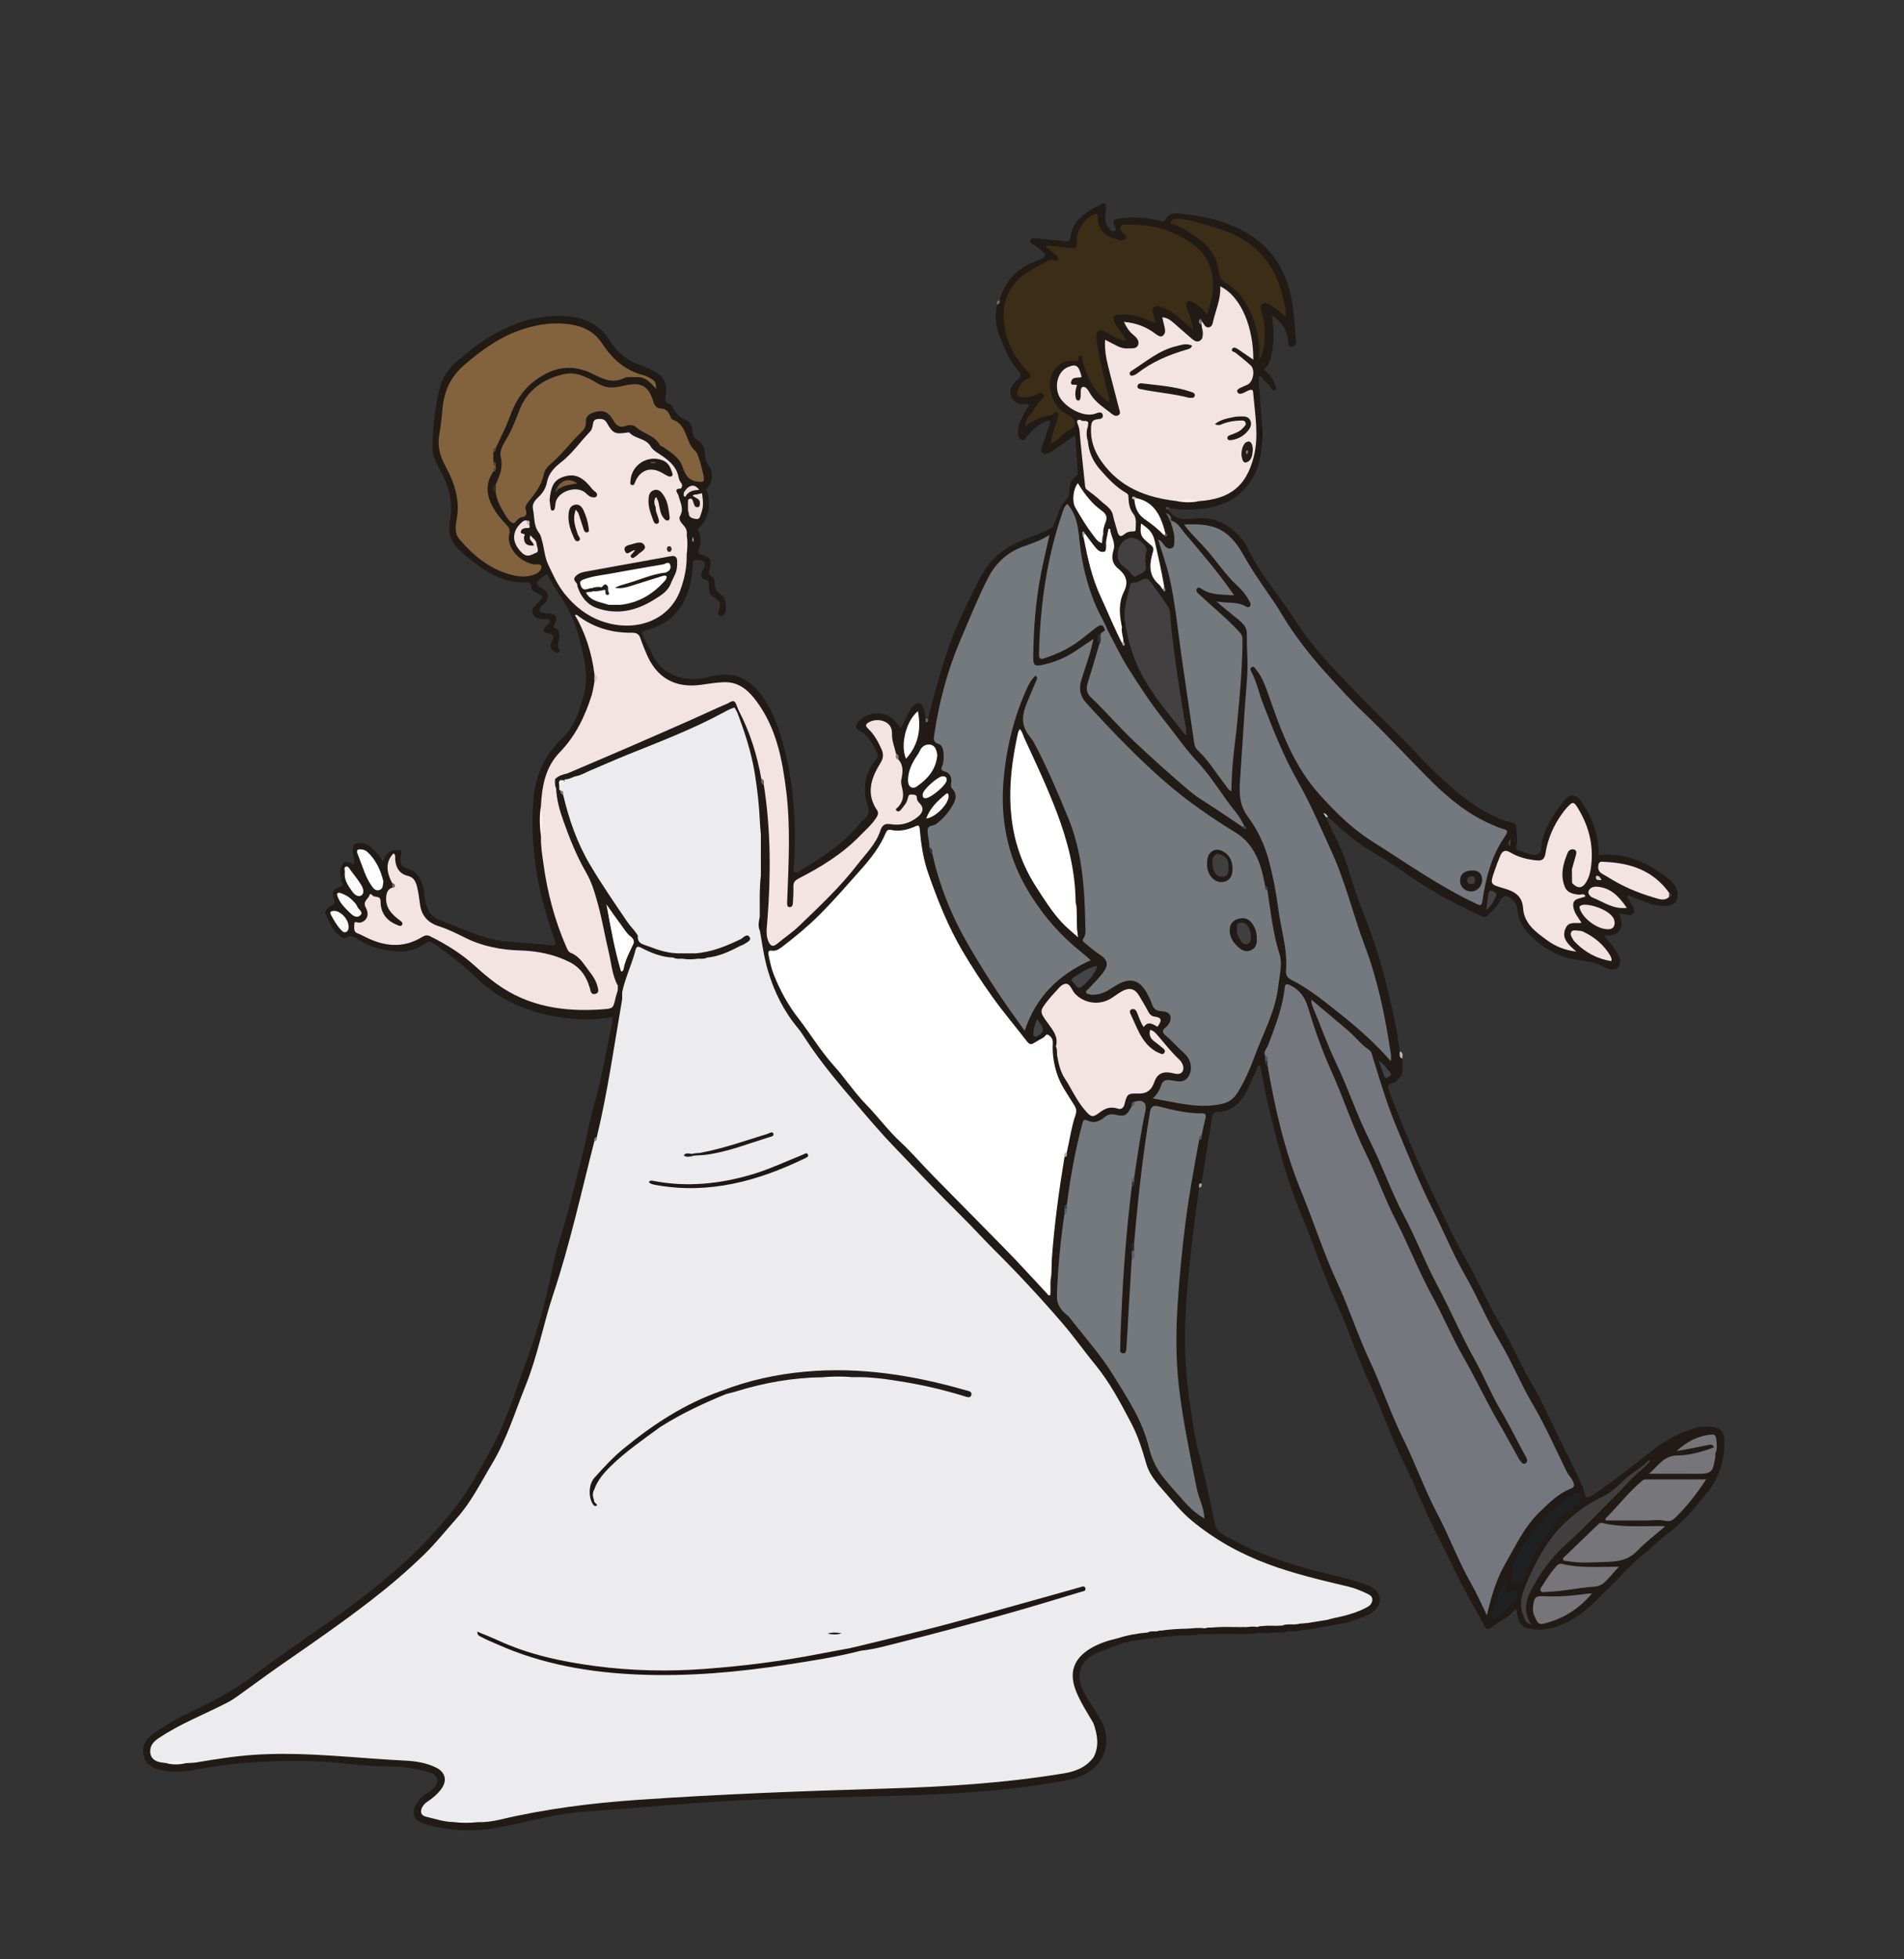 <?xml version="1.0" encoding="utf-8"?>
<!-- Generator: Adobe Illustrator 16.0.3, SVG Export Plug-In . SVG Version: 6.00 Build 0)  -->
<!DOCTYPE svg PUBLIC "-//W3C//DTD SVG 1.1//EN" "http://www.w3.org/Graphics/SVG/1.1/DTD/svg11.dtd">
<svg version="1.1" id="Layer_1" xmlns="http://www.w3.org/2000/svg" xmlns:xlink="http://www.w3.org/1999/xlink" x="0px" y="0px"
	 width="577.428px" height="593.848px" viewBox="0 0 577.428 593.848" enable-background="new 0 0 577.428 593.848"
	 xml:space="preserve">
<rect x="0" y="0" width="577.428" height="593.848" fill="#333333" stroke="none"/>
<path fill="#221A15" d="M281.436,217.837c2.844-10.958,5.675-21.956,10.64-32.167c1.881-3.867,3.66-7.817,5.797-11.606
	c3.482-6.176,8.811-9.313,15.102-11.402c1.962-0.652,3.741-1.645,5.633-2.41c0.809-0.327,0.873-1.031,1.147-1.65
	c1.152-2.605,1.762-5.483,3.938-7.577c0.363-0.35,0.567-1.029,0.571-1.56c0.026-2.141,0.369-4.092,2.357-5.363
	c0.33-0.211,0.266-0.618,0.239-0.977c-0.263-3.661-0.522-7.325-0.798-11.192c-2.119,1.465-4.132,2.942-6.235,4.276
	c-1.102,0.699-2.508,2.025-3.612,1.177c-1.211-0.931,0.101-2.459,0.449-3.686c0.48-1.695,1.09-3.355,1.676-5.019
	c0.396-1.116-0.115-1.276-1.004-0.967c-2.402,0.833-4.122,2.578-5.78,4.4c-0.483,0.532-0.737,1.607-1.706,1.208
	c-0.813-0.335-1.136-1.196-1.164-2.115c-0.063-2.071,0.878-3.826,1.759-5.592c0.497-0.997,1.09-1.944,1.644-2.919
	c-0.214-0.116-0.332-0.239-0.438-0.228c-2.008,0.203-3.993,0.074-4.89-2.046c-0.9-2.125,0.126-3.942,1.773-5.23
	c1.383-1.083,1.14-1.813,0.142-2.978c-2.562-2.992-4.04-6.573-5.502-10.203c-1.292-3.202-1.524-6.348-0.827-9.646
	c0.404-0.364,0.426-0.952,0.778-1.348c1.554-5.536,5.019-9.384,10.315-11.563c4.511-1.855,4.488-1.789,0.744-4.882
	c-0.613-0.507-2.146-0.635-1.639-1.799c0.377-0.865,1.643-0.517,2.518-0.441c2.683,0.231,5.359,0.527,8.037,0.814
	c0.848,0.09,1.375,0.066,1.512-1.087c0.675-5.646,5.064-7.969,9.443-10.221c1.287-0.66,1.443,0.359,1.406,1.277
	c-0.043,1.056-0.293,2.111-0.275,3.164c0.014,0.911,0.199,1.868,0.846,2.579c0.547,0.602,1.133,1.64,2.018,1.188
	c0.74-0.38,0.039-1.281-0.191-1.874c-0.572-1.478,0.346-1.727,1.42-1.903c3.967-0.649,7.891-0.357,11.797,0.509
	c0.961,0.213,1.922,0.979,2.684-0.775c0.443-1.022,2.227-1.44,3.617-1.302c7.799,0.779,15.377,2.355,22.059,6.748
	c7.742,5.089,11.4,12.657,12.664,21.551c0.465,3.289,0.625,6.623,0.871,9.94c0.064,0.88,0.252,2.033-1.063,2.172
	c-1.459,0.155-1.238-1.142-1.293-1.953c-0.225-3.316-2.043-5.538-4.867-7.579c0.553,3.99,0.771,7.635-0.01,11.245
	c-0.35,1.616-0.516,3.337-1.861,4.581c-0.488,0.451-0.445,0.86,0.18,1.319c1.348,0.991,2.086,2.439,2.627,3.994
	c0.18,0.521,0.619,1.136-0.004,1.518c-0.637,0.389-1.104-0.224-1.313-0.715c-0.52-1.218-1.816-1.719-2.445-2.818
	c-0.195-0.345-0.408-0.849-0.926-0.6c-0.447,0.215-0.32,0.67-0.283,1.116c0.346,4.295,0.65,8.594,0.969,12.893
	c-0.238,2.119-0.25,4.239,0.01,6.356c-0.342,6.159-2.27,11.679-7.215,15.61c-4.047,3.218-8.992,4.147-14.063,4.41
	c-2.268,0.117-4.514-0.08-6.742-0.488c-0.469-0.132-0.658-0.01-0.439,0.483c1.875,2.779,4.447,3.194,7.621,2.733
	c5.736-0.833,10.486,1.334,14.295,5.616c0.699,0.788,1.396,1.644,1.836,2.592c3.828,8.247,9.928,15.012,14.781,22.591
	c3.094,4.836,6.797,9.357,10.695,13.588c6.637,7.204,13.527,14.186,20.547,21.017c2.936,2.857,5.623,5.927,8.506,8.818
	c6.143,6.151,12.494,12.034,20.402,15.935c1.715,0.847,3.488,1.495,5.336,1.922c1.037,0.238,1.576,0.702,1.629,1.836
	c0.08,1.69,0.461,3.365-0.006,5.064c-0.229,0.837-0.096,1.486,0.99,1.694c1.793,0.343,3.686,1.722,5.271,1.13
	c1.721-0.642,1.176-3.102,1.682-4.736c1.391-4.48,3.824-8.328,6.805-11.86c1.639-1.94,3.473-1.688,5.012,0.591
	c3.318,4.911,5.318,10.262,5.213,16.2c7.961-0.845,14.568,2.1,20.641,6.761c1.793,1.376,3.309,2.822,3.256,5.3
	c-0.047,2.135-0.912,3.043-3.041,3.292c-3.857,0.453-7.109-1.479-10.57-2.6c-0.516-0.167-0.949-0.692-1.729-0.309
	c0.592,1.045,1.189,2.091,1.781,3.143c0.396,0.709,0.676,1.527,0.098,2.175c-0.486,0.545-1.254,0.479-1.994,0.276
	c-0.662-0.182-1.375-0.185-2.313-0.296c0.744,1.777,1.242,3.38,0.246,4.97c-1.057,1.688-2.801,1.656-4.842,1.611
	c1.182,1.466,2.277,2.621,3.133,3.933c1.109,1.708,2.664,3.817,1.336,5.613c-1.201,1.626-3.65,0.458-5.08-0.283
	c-3.031-1.573-6.299-1.482-9.439-2.211c-5.203-1.206-9.557-4.066-13.133-7.985c-1.889-2.071-2.869-4.666-3.117-7.505
	c-0.119-1.351-2.174-3.498-3.459-3.478c-0.834,0.014-1.305,0.824-1.709,1.507c-1.021,1.73-2.35,3.189-3.902,4.442
	c-0.436,0.353-0.74,0.604-1.578,0.201c-4.824-2.31-9.68-4.536-14.264-7.333c-1.068-0.651-2.193-1.253-3.248-1.939
	c-5.313-3.468-10.459-7.225-15.939-10.399c-4.949-2.867-9.027-6.688-13.217-10.435c-0.213-0.06-0.447-0.529-0.627,0.035
	c2.178,4.983,4.881,9.73,6.537,14.949c1.553,4.896,3.014,9.845,4.965,14.585c4.268,10.374,7,21.165,9.311,32.089
	c0.656,3.101,1.057,6.255,1.574,9.385c0.572,0.628,0.121,1.599,0.744,2.208c-0.086,1.969,0.676,4.063-0.912,5.81
	c-0.578,0.639-1.143,1.374-1.977,1.54c-1.898,0.373-1.564,1.339-1.037,2.691c4.029,10.412,8.277,20.752,13.186,30.764
	c3.115,6.352,5.938,12.876,9.479,19.01c3.893,6.752,6.943,13.953,10.916,20.633c3.488,5.868,6.135,12.151,9.568,18.016
	c4.088,6.979,7.148,14.452,10.846,21.612c1.471,2.854,2.816,5.75,4.172,8.649c0.268,0.573,0.566,1.152,0.709,1.763
	c0.75,3.177,0.734,3.182,3.51,1.322c6.15-4.121,11.885-8.793,17.729-13.322c4.098-3.175,8.635-5.568,13.73-6.776
	c0.139-0.031,0.271-0.092,0.41-0.102c6.693-0.494,7.744,0.871,7.258,7.062c-0.369,4.697-2.07,9.031-4.945,12.649
	c-3.568,4.492-7.236,8.946-11.92,12.44c-2.777,2.068-5.156,4.663-7.9,6.786c-3.83,2.959-6.834,6.73-10.322,10.013
	c-2.922,2.748-5.539,5.869-8.906,8.099c-4.365,2.889-9.006,5.041-14.479,4.236c-2.594-0.384-3.563-1.301-4.156-3.905
	c-0.152-0.668,0.076-1.437-0.662-2.134c-1.924,2.568-4.928,3.664-7.357,5.552c-1.109,0.859-1.604,0.402-2.104-0.55
	c-0.691-1.311-1.332-2.653-2.092-3.926c-4.518-7.549-8.047-15.604-12.094-23.393c-3.795-7.307-6.627-15.03-10.311-22.355
	c-3.857-7.664-6.49-15.83-10.141-23.552c-3.875-8.197-6.559-16.875-10.379-25.062c-3.869-8.289-6.523-17.026-10.086-25.407
	c-4.863-11.442-7.854-23.394-10.713-35.434c-0.842-3.538-1.297-7.125-2.156-10.676c-0.908-0.021-0.834,0.808-1.061,1.302
	c-1.264,2.756-2.328,5.606-3.988,8.17c-1.793,2.776-4.268,4.504-7.627,4.587c-1.33,0.033-1.684,0.667-1.859,1.753
	c-1.066,6.626-2.15,13.247-3.23,19.871c-0.297,0.434-0.371,0.981-0.699,1.401c-1.605,10.916-2.883,21.862-3.766,32.861
	c-0.885,10.985-0.721,21.921,1.002,32.825c0.793,5.017,1.332,10.104,2.717,14.979c2.021,7.102,3.238,14.366,4.939,21.527
	c0.561,2.361,2.67,3.042,4.338,3.997c6.746,3.856,14.027,6.451,21.461,8.664c6.684,1.99,13.578,3.186,20.164,5.519
	c2.467,0.874,3.893,2.438,3.959,4.428c0.061,1.848-1.482,3.756-3.717,4.706c-2.789,1.187-5.598,2.294-8.625,2.734
	c-1.17-0.299-2.561,0.07-3.434-1.132c0.016-1.175,1.029-0.979,1.689-1.153c3.148-0.829,6.383-1.385,9.285-2.987
	c0.809-0.444,1.766-0.805,1.787-1.904c0.02-1.145-0.986-1.441-1.805-1.844c-1.789-0.877-3.65-1.533-5.607-1.949
	c-8.607-1.828-17.137-3.997-25.318-7.249c-10.59-4.209-20.227-9.896-27.57-18.904c-1.563-1.92-3.383-3.615-4.791-5.681
	c-1.721-2.523-3.289-5.009-3.93-8.13c-1.035-5.038-3.684-9.472-6-14.015c-4.35-8.533-10.4-15.898-16.369-23.26
	c-5.207-6.421-10.854-12.497-16.631-18.438c-6.762-6.952-13.609-13.824-20.322-20.817c-4.603-4.794-9.27-9.534-13.822-14.386
	c-7.178-7.649-14.036-15.549-20.771-23.582c-3.886-4.636-7.061-9.759-10.785-14.482c-3.329-4.221-5.915-8.815-7.947-13.75
	c-1.327-3.225-2.02-6.622-2.718-10.033c-0.455-2.222-0.913-4.412-0.942-6.685c0.197-1.507,0.2-3-0.252-4.472
	c-0.298-3.301-0.128-6.607-0.117-9.909c0.002-0.761,0.038-1.57,0.8-2.06c0.945,0.32,0.653,1.146,0.668,1.79
	c0.044,1.835,0.018,3.671,0.022,5.507c0.048-7.598-0.499-15.195,0.038-22.792c-0.146,0.905,0.179,1.856-0.336,2.721
	c-1.557-0.081-1.116-1.349-1.133-2.147c-0.141-6.661-0.948-13.236-2.28-19.758c-0.836-4.098-2.005-8.088-3.552-11.973
	c-0.364-0.914-0.833-1.806-0.739-2.842c0.083-0.369,0.243-0.674,0.655-0.758c0.776,0.196,1.109,0.84,1.396,1.476
	c2.778,6.178,5.012,12.53,6.082,19.247c-0.063,0.766,0.172,1.446,0.611,2.067c1.02,2.987,1.179,6.134,1.409,9.219
	c0.662,8.9,0.911,17.816,0.202,26.74c-0.19,2.396-0.216,4.804-0.478,7.201c-0.115,1.048-0.122,2.132,0.204,3.166
	c0.489,1.556,1.191,1.87,2.473,0.859c4.282-3.38,8.42-6.926,12.304-10.772c4.534-4.49,8.634-9.35,12.759-14.205
	c2.232-2.627,4.221-5.347,5.531-8.505c0.775-1.868,1.965-2.643,3.917-2.495c0.845,0.064,1.7,0.013,2.551-0.007
	c1.854-0.045,3.447-0.76,4.838-1.938c1.74-1.475,1.8-2.105,0.451-3.937c-1.603-2.177-1.601-2.176-2.938,0.153
	c-0.496,0.859-0.969,1.742-1.769,2.37c-0.539,0.422-1.167,0.649-1.737,0.136c-0.504-0.454-0.398-1.095,0.005-1.538
	c1.674-1.841,1.649-3.959,1.166-6.198c-0.15-0.689-0.204-1.445-0.037-2.117c0.503-2.017,0.216-3.886-0.795-5.671
	c-0.045-0.756-0.246-1.459-0.706-2.076c-1.099-1.984-1.065-4.233-1.507-6.372c-0.499-2.409-2.714-3.677-4.979-2.916
	c-1.05,0.353-1.406,0.876-0.622,1.854c1.291,1.608,2.326,3.376,3.296,5.197c1.076,2.017,1.06,3.876-0.258,5.786
	c-1.263,1.83-1.957,3.901-2.409,6.084c-0.453,2.194-0.239,4.296,0.899,6.163c1.249,2.048,0.891,3.737-0.582,5.407
	c-3.95,4.482-8.296,8.52-13.321,11.779c-2.675,1.734-5.361,3.472-8.246,4.838c-1.835,0.868-2.705,2.1-2.451,4.163
	c0.121,0.973,0.102,1.989-0.102,2.965c-0.191,0.926-0.486,1.928-1.688,1.801c-1.248-0.132-1.156-1.145-1.16-2.115
	c-0.029-6.658,0.717-13.294,0.545-19.956c-0.284-11.028-1.345-21.969-5.288-32.344c-1.513-3.982-4.015-7.656-7.061-10.746
	c-2.67-2.711-6.158-2.938-9.731-2.408c-2.523,0.375-5.037,0.787-7.607,0.684c-6.094-0.245-10.467-3.08-13.055-8.614
	c-0.812-1.734-1.33-3.587-2.105-5.339c-0.509-1.147-1.291-1.751-2.603-1.806c-5.52-0.228-10.736-1.54-15.455-4.725
	c2.374,5.399,4.591,10.679,4.912,16.527c-0.007,0.788-0.005,1.576-0.006,2.364c-0.227,4.816-2.393,9.011-4.447,13.189
	c-1.496,3.042-3.466,5.828-5.884,8.284c-4.476,4.547-5.458,10.396-5.865,16.427c-0.654,2.938-0.463,5.872,0.029,8.803
	c0.268,8.049,1.933,15.853,4.03,23.598c0.896,3.304,2.295,6.381,3.582,9.517c0.331,0.804,0.829,1.498,1.551,1.981
	c3.284,2.193,5.34,5.408,7.309,8.702c0.369,0.618,0.612,1.28,0.729,1.983c0.175,1.057,0.081,2.068-1.129,2.417
	c-1.227,0.353-1.845-0.449-2.182-1.479c-0.418-1.28-0.874-2.524-1.539-3.716c-1.356-2.433-3.519-3.821-5.943-4.919
	c-3.928-1.778-8.103-2.706-12.366-2.715c-7.638-0.015-14.652-2.16-21.39-5.512c-1.648-0.819-3.306-1.597-5.058-2.202
	c-2.828-0.976-4.504-3.041-5.204-5.952c-0.465-1.933-0.515-3.936-1.07-5.849c-0.362-1.252-0.796-2.532-2.136-2.99
	c-2.777-0.949-4.323-2.833-4.781-5.762c-1.41,2.469-0.615,4.795,0.327,7.114c0.091,0.453,0.084,0.902-0.042,1.348
	c-2.313,3.695-1.997,5.788,1.34,8.852c0.104,0.098,0.223,0.182,0.309,0.292c0.579,0.741,1.927,1.383,1.272,2.396
	c-0.792,1.228-2.113,0.388-3.042-0.105c-2.088-1.11-3.495-2.848-4.035-5.208c-0.111-0.485-0.14-0.982-0.223-1.471
	c-0.194-1.162-1.074-1.513-2.033-1.419c-1.1,0.105-1.535,0.96-1.411,2.001c0.109,0.911,0.384,1.802,0.31,2.735
	c-0.121,1.538-0.638,2.764-2.351,3.099c-0.553,0.109-1.16,0.199-1.271,0.919c-0.103,0.665,0.293,1.057,0.81,1.359
	c4.523,2.662,9.249,4.309,14.592,2.979c1.18-0.294,2.363-0.61,3.339-1.327c1.656-1.217,3.186-1.005,4.942-0.126
	c5.502,2.75,10.347,6.379,14.861,10.521c7.499,6.884,16.429,10.302,26.541,11.047c3.132,0.231,6.207-0.002,9.307-0.082
	c2.615-0.067,2.958-0.402,3.61-2.913c0.203-0.781,0.148-1.747,1.135-2.13c0.346,0.93,1.635,1.067,1.809,2.148
	c-0.299,4.167-1.231,8.236-1.832,12.357c-1.221,8.4-2.812,16.734-4.531,25.044c-0.315,1.52-0.621,3.051-1.239,4.488
	c-0.291,0.562-0.779,1.035-0.761,1.735c-2.026,9.134-4.512,18.151-6.769,27.228c-0.564,2.269-1.142,4.539-1.648,6.816
	c-0.62,2.786-1.828,5.351-2.689,8.045c-2.893,9.045-4.596,18.445-7.908,27.347c-3.156,8.486-5.86,17.191-10.116,25.205
	c-3.049,5.736-5.99,11.637-10.13,16.688c-3.98,4.857-7.861,9.781-12.497,14.143c-5.639,5.305-11.445,10.379-17.553,15.089
	c-5.771,4.448-11.75,8.636-17.744,12.793c-7.043,4.885-13.967,9.939-20.963,14.89c-4.301,3.043-9.174,5.073-13.931,7.257
	c-3.629,1.667-7.017,3.695-10.36,5.832c-0.664,0.425-1.225,0.972-1.623,1.658c-1.134,1.956-0.373,3.825,1.805,4.451
	c0.683,0.195,1.384,0.306,2.086,0.413c1.931,0.583,3.852,0.394,5.772-0.06c5.592-0.372,11.021-1.893,16.597-2.376
	c1.057-0.091,2.108-0.221,3.172-0.238c7.559-0.123,15.116-0.265,22.675-0.001c3.187,0.113,6.341,0.552,9.506,0.875
	c5.839,0.596,11.739,0.353,17.55,1.304c2.236,0.366,4.484,0.691,6.516,1.802c3.211,1.755,3.852,4.79,1.542,7.62
	c-1.254,1.539-2.76,2.836-4.239,4.161c-1.705,1.523-1.454,2.623,0.741,3.258c2.379,0.687,4.782,1.311,7.281,1.416
	c2.334,0.037,4.667,0.047,7-0.015c5.727-0.098,11.216-1.646,16.741-2.879c7.71-1.72,15.521-2.484,23.369-3.143
	c6.636-0.559,13.273-1.109,19.916-1.525c5.654-0.354,11.313-0.657,16.97-0.971c9.971-0.552,19.958-0.72,29.933-1.221
	c5.163-0.26,10.339-0.266,15.509-0.421c15.806-0.475,31.576-1.271,47.251-3.44c2.319-0.32,4.615-0.8,6.943-1.035
	c3.65-0.367,6.873-1.639,9.484-4.279c1.895-0.064,2.221-1.416,2.307-2.904c0.164-2.77,0.201-5.521-1.963-7.702
	c-1.402-0.718-1.652-2.24-2.365-3.423c-1.459-2.423-2.854-4.895-3.631-7.64c-1.277-4.511-0.018-8.282,3.802-10.994
	c2.905-2.063,6.151-3.398,9.72-3.858c0.859,0.31,1.551,0.82,1.955,1.664c-2.488,0.944-4.977,1.894-7.469,2.827
	c-5.34,2.002-7.275,6.439-4.847,11.563c1.497,3.162,3.669,5.968,5.38,8.998c2.996,5.312,2.348,12.253-4.17,16.134
	c-3.188,1.896-6.79,2.357-10.338,2.946c-15.48,2.564-31.101,3.445-46.759,3.927c-18.282,0.563-36.58,0.702-54.843,1.753
	c-10.395,0.599-20.764,1.617-31.151,2.375c-6.003,0.438-12.027,0.723-17.95,1.816c-5.562,1.024-11.046,2.461-16.6,3.53
	c-7.829,1.505-15.624,1.361-23.315-0.975c-3.163-0.96-4.083-3.124-2.465-6.002c0.781-1.39,1.925-2.467,3.278-3.256
	c0.554-0.322,1.102-0.632,1.536-1.083c0.89-0.927,1.9-1.925,1.517-3.319c-0.38-1.376-1.724-1.766-2.965-2.103
	c-3.911-1.062-7.906-1.676-11.949-1.644c-6.896,0.05-13.687-1.167-20.557-1.469c-12.653-0.552-25.193,0.091-37.655,2.453
	c-3.461,0.656-7.016,0.935-10.559,0.14c-2.339-0.525-4.429-1.442-5.163-3.869c-0.788-2.603-0.005-4.941,2.173-6.637
	c3.804-2.959,8.042-5.233,12.371-7.289c6.374-3.03,12.548-6.331,18.24-10.571c7.064-5.263,14.284-10.32,21.539-15.317
	c6.979-4.808,13.709-9.914,20.188-15.38c7.746-6.534,14.692-13.737,20.827-21.846c3.815-5.043,6.607-10.566,9.687-15.989
	c4.851-8.545,7.475-17.942,10.893-27.048c2.542-6.77,4.595-13.664,6.26-20.66c1.159-4.862,1.952-9.845,3.426-14.612
	c2.922-9.449,5.293-19.034,7.647-28.627c1.107-4.516,1.863-9.127,3.177-13.578c2.37-8.033,3.62-16.295,5.401-24.447
	c0.163-0.746,0.153-1.53,0.228-2.341c-10.783,1.584-21.02,0.092-30.724-4.503c-4.086-1.935-7.691-4.699-10.98-7.842
	c-3.833-3.664-8.029-6.882-12.385-9.897c-0.8-0.554-1.625-0.955-2.502-0.284c-4.538,3.473-9.54,2.813-14.585,1.65
	c-1.511-0.347-2.883-1.1-4.3-1.727c-1.714-0.759-3.089-2.78-5.452-1.449c-0.688,0.387-1.446-0.352-2.059-0.836
	c-2.126-1.685-2.97-4.235-4.09-6.522c-0.388-0.793,1.056-2.023,1.949-2.495c1.059-0.56,0.908-1.059,0.677-1.899
	c-0.679-2.457-0.367-2.96,2.015-3.81c1.551-0.554-0.415-1.556,0.235-2.252c-0.252-1.311-0.314-2.621,0.032-3.928
	c0.884-2.296,2.412-0.974,3.756-0.605c0.322-1.361-0.332-2.563-0.358-3.836c-0.043-2.146,0.597-2.779,2.761-2.54
	c2.266,0.25,3.545,1.91,4.886,3.456c0.501,0.579,0.89,1.255,1.477,2.096c0.83-1.846,1.692-3.362,3.871-3.482
	c1.33-0.074,2.085-0.139,1.626,1.602c-0.467,1.774-0.17,3.392,1.922,4.063c3.889,1.244,4.774,4.43,5.187,7.961
	c0.157,1.347,0.344,2.657,0.892,3.985c0.908,2.2,2.556,3.29,4.583,4.002c6.093,2.146,11.894,5.249,18.41,6.029
	c4.354,0.521,8.752,0.643,13.115,1.101c3.251,0.343,3.162,0.48,2.026-2.764c-4.746-13.55-7.215-27.419-5.906-41.839
	c0.661-7.27,3.6-13.235,8.962-18.292c3.268-3.082,4.621-7.511,5.984-11.771c1.934-6.044,0.462-11.887-0.971-17.728
	c-0.941-3.833-2.422-7.627-4.371-10.888c-1.792-2.997-3.946-5.844-5.509-9.159c-0.613,0.426-1.146,0.758-1.634,1.144
	c-1.928,1.524-1.869,2.177,0.276,3.367c1.79,0.993,2.082,2.632,0.794,4.232c-0.642,0.797-2.094,1.388-1.657,2.49
	c0.407,1.029,1.856,0.651,2.875,0.764c2.367,0.261,2.762,1.57,1.165,4.184c2.063,0.551,2.043,2.195,1.75,3.757
	c-0.198,1.056-0.581,2.018,0.173,2.974c0.288,0.363,0.152,0.733-0.15,0.897c-0.27,0.147-0.744,0.21-0.987,0.069
	c-1.191-0.699-2.038-1.64-1.307-3.123c0.732-1.487,1.085-2.502-1.254-2.79c-1.868-0.23-0.953-1.389-0.283-2.251
	c0.373-0.479,1.201-0.785,0.935-1.519c-0.281-0.775-1.11-0.378-1.698-0.471c-1.239-0.196-2.645-0.104-3.269-1.51
	c-0.707-1.592,0.524-2.472,1.431-3.442c1.81-1.934,1.806-2.055-0.497-3.105c-0.696-0.317-1.432-0.825-1.417-1.442
	c0.049-1.875-1.041-1.605-2.289-1.61c-5.128-0.022-9.611-1.949-13.643-4.984c-2.081-1.567-4.167-3.159-6.052-4.948
	c-2.411-2.287-3.391-5.256-2.76-8.519c0.956-4.939,0.101-9.507-2.105-13.959c-1.366-2.756-3.276-5.384-3.181-8.646
	c0.177-6.156,0.694-12.306,2.33-18.25c1.029-3.741,3.416-6.727,6.676-8.966c1.102-0.758,2.006-1.798,3.077-2.607
	c8.077-6.102,16.945-10.172,27.29-9.899c5.989,0.157,11.222,2.172,14.542,7.598c2.197,3.591,5.272,6.027,9.27,7.33
	c0.804,0.262,1.589,0.6,2.356,0.959c4.805,2.25,5.769,4.105,5.18,8.646c-0.127,0.98-0.257,1.782,1.015,2.065
	c0.562,0.125,0.902,0.649,1.156,1.179c0.795,1.666,2.056,2.842,3.732,3.614c1.493,0.688,2.241,1.871,2.241,3.543
	c0,1.186,0.423,2.021,1.562,2.735c1.483,0.93,2.277,2.511,2.236,4.348c-0.031,1.343,0.4,2.44,1.236,3.503
	c1.281,1.631,1.143,5.049-0.368,6.39c-0.788,0.699-0.225,1.082-0.103,1.616c0.909,3.942,0.61,7.604-2.51,10.577
	c-0.349,0.332-0.602,0.586-0.329,1.052c1.109,1.889,0.678,3.862,0.208,5.783c-0.229,0.935-0.07,1.178,0.862,1.411
	c2.517,0.627,3.133,1.832,2.377,4.4c-0.255,0.866-0.459,1.559,0.579,2.102c0.731,0.382,1.055,1.223,0.974,2.007
	c-0.189,1.834,0.776,2.834,2.179,3.771c1.464,0.977,1.709,4.72,0.556,6.021c-0.331,0.373-0.698,0.486-1.117,0.24
	c-0.473-0.279-0.754-0.761-0.501-1.259c1.16-2.294,0.248-3.641-1.836-4.743c-1.017-0.536-0.966-1.811-0.987-2.884
	c-0.016-0.776,0.118-1.715-0.836-1.976c-2.055-0.562-1.874-1.583-0.976-3.121c1.159-1.986,0.572-2.834-1.678-2.982
	c-1.127-0.074-1.501,0.294-1.484,1.408c0.036,2.422-0.392,4.796-1.04,7.121c-1.891,6.791-6.314,11.061-13.106,12.792
	c-1.511,0.385-1.415,0.92-0.821,2.008c1.083,1.985,2.077,4.017,3.118,6.025c2.567,4.955,8.984,8.17,16.059,6.287
	c1.92-0.51,3.861-0.883,5.856-0.87c4.212,0.029,7.344,2.039,9.983,5.2c4.333,5.19,6.245,11.468,7.884,17.776
	c2.946,11.34,3.389,22.943,2.842,34.604c-0.035,0.746-0.483,1.742,0.144,2.207c0.814,0.604,1.573-0.304,2.258-0.716
	c6.613-3.999,13.092-8.172,17.916-14.403c0.242-0.311,0.703-0.445,0.967-0.745c1.018-1.155,1.736-2.115,1.076-4.039
	c-1.731-5.052-1.017-9.948,2.479-14.159c0.694-0.837,0.653-1.333,0.226-2.166c-1.322-2.574-2.524-5.209-5.331-6.592
	c-1.213-0.598-1.049-1.502-0.393-2.471c2.121-3.128,7.875-3.708,10.593-1.026c0.837,0.826,1.583,1.743,2.481,2.741
	c0.728-1.436,1.468-2.839,2.154-4.268c0.433-0.901,0.908-1.762,1.638-2.456c1.322-1.254,2.18-1.114,2.892,0.53
	c0.451,1.039,0.778,2.127,0.777,3.284C280.917,218.232,281.163,218.183,281.436,217.837z"/>
<path fill="#211914" d="M402.616,491.015c1.176,0.425,2.352,0.848,3.525,1.273c-2.955,0.54-5.904,1.103-8.867,1.609
	c-0.826,0.142-1.678,0.128-2.521,0.188c-0.695,0.395-1.508-0.035-2.209,0.324c-0.775,0.035-1.547,0.069-2.32,0.104
	c-1.043,0.395-2.168-0.052-3.211,0.322c-1.623,0.121-3.242,0.379-4.871,0.093c-2.426,0.04-4.861,0.757-7.273-0.354
	c-0.502-0.231-1.373,0.157-1.906,0.69c-3.197,0.035-6.391,0.069-9.586,0.104c-1.172,0.418-2.428-0.084-3.6,0.321
	c-1.227,0.037-2.449,0.074-3.676,0.11c-0.871,0.374-1.834-0.052-2.709,0.309c-3.643,0.47-7.285,0.939-10.93,1.408
	c-0.242,0.395-0.908-0.589-0.998,0.307c-0.236,0.041-0.473,0.081-0.709,0.121c-0.867-0.088-1.262-0.835-1.836-1.328
	c0.643-1.012,1.768-1.056,2.758-1.317c2.104-0.559,4.262-0.816,6.424-0.994c0.654,0.039,1.324-0.007,1.939,0.291
	c0.436,0.39,0.813,0.92,1.502,0.701c-0.465,0.052-0.893-0.06-1.203-0.489c-0.043-0.225,0.018-0.411,0.195-0.56
	c0.293-0.182,0.607-0.278,0.945-0.32c1.268-0.044,2.531-0.124,3.709,0.556c0.703,0.407,1.561,0.329,2.281,0.175
	c3.721-0.786,7.457,0.071,10.861-0.186c-2.025,0.063-4.361-0.006-6.695-0.223c-0.469-0.046-1.258,0.187-0.891-0.814
	c1.607-0.791,3.32-0.374,4.99-0.452c3.932-0.043,7.871,0.326,11.795-0.229c1.273-0.244,2.566-0.193,3.854-0.193
	c1.963,0.017,3.934,0.244,5.881-0.185c0.588-0.134,1.186-0.187,1.785-0.195c1.143,0.004,2.295,0.135,3.412-0.223
	c0.449-0.105,0.902-0.159,1.361-0.18c1.016-0.018,2.039,0.091,3.021-0.283C398.761,491.25,400.612,490.199,402.616,491.015z"/>
<path fill="#221A15" d="M372.962,495.267c0.955-1.553,0.926-1.505,2.664-0.415c0.404,0.255,1.1,0.05,1.662,0.053
	c1.615,0.011,3.236,0.018,4.854,0.024C379.099,495.484,376.026,495.312,372.962,495.267z"/>
<path fill="#19130F" d="M382.687,134.465c-0.604-2.118-0.586-4.237-0.008-6.356C382.876,130.228,382.935,132.347,382.687,134.465z"
	/>
<path fill="#B7B7B8" d="M425.265,320.912c-1.115-0.444-0.73-1.394-0.744-2.208C425.737,319.114,425.29,320.083,425.265,320.912z"/>
<path fill="#221A15" d="M341.466,497.825c-0.082-0.397-1.127-0.5-0.467-1.05c0.84-0.698,1.006,0.416,1.465,0.743
	C342.21,497.876,341.851,497.896,341.466,497.825z"/>
<path fill="#231B19" d="M103.595,262.557c-0.011,1.311-0.021,2.62-0.032,3.929C102.997,265.172,102.917,263.862,103.595,262.557z"/>
<path fill="#221A15" d="M359.776,495.691c1.145-0.726,2.396-0.227,3.596-0.321C362.204,495.791,360.993,495.769,359.776,495.691z"/>
<path fill="#221A15" d="M387.013,494.837c1.01-0.702,2.139-0.22,3.209-0.321C389.198,495.059,388.097,494.863,387.013,494.837z"/>
<path fill="#A5A6A6" d="M363.669,360.049c-0.047-0.605-0.283-1.308,0.699-1.401C364.54,359.316,364.501,359.88,363.669,360.049z"/>
<path fill="#221A15" d="M353.394,496.11c0.84-0.653,1.801-0.253,2.709-0.309C355.239,496.245,354.319,496.214,353.394,496.11z"/>
<path fill="#686869" d="M281.436,217.837c0.028,0.413,0.128,1.077-0.31,1.08c-0.759,0.003-0.396-0.702-0.414-1.141
	C280.954,217.795,281.196,217.816,281.436,217.837z"/>
<path fill="#6E6968" d="M303.124,91.014c0.182,0.702-0.043,1.172-0.777,1.348C302.249,91.706,302.274,91.123,303.124,91.014z"/>
<path fill="#C4CED7" d="M402.134,247.696c-0.225-0.342-0.447-0.685-0.826-1.269c0.918,0.196,1.139,0.771,1.451,1.234
	C402.55,247.673,402.343,247.685,402.134,247.696z"/>
<path fill="#221A15" d="M392.544,494.41c0.666-0.605,1.467-0.275,2.211-0.324C394.05,494.401,393.312,494.512,392.544,494.41z"/>
<path fill="#4C4948" d="M354.231,154.48c-0.289-0.083-0.832-0.062-0.654-0.486c0.258-0.611,0.721-0.319,1.092,0.002
	C354.522,154.157,354.376,154.318,354.231,154.48z"/>
<path fill="#ECECEE" d="M393.604,492.316c-0.357,0.029-0.717,0.06-1.076,0.09c-1.154,0.413-2.396-0.117-3.547,0.33
	c-0.52,0.026-1.037,0.056-1.559,0.086c-2.043,0.475-4.146-0.168-6.186,0.355c-1.205-0.216-2.402-0.049-3.6,0.063
	c-3.143,0.374-6.295,0.064-9.441,0.173c-0.904,0.031-1.826-0.151-2.709,0.19c-1.623-0.243-3.242-0.092-4.859,0.073
	c-1.826,0.916-3.801,0.813-5.738,0.717c-1.258-0.062-2.5-0.275-3.746,0.051c-0.246,0.027-0.49,0.056-0.736,0.084
	c-0.744,0.358-1.592-0.021-2.336,0.331c-3.119,0.241-6.174,0.806-9.154,1.759c-2.826,0.659-5.6,1.521-8.096,3.008
	c-5.314,3.165-6.754,7.48-4.41,13.208c1.369,3.345,3.359,6.372,5.18,9.479c1.889,2.936,2.469,6.007,0.982,9.302
	c-0.207,0.459-0.438,0.874-0.936,1.071c-2.258,3.039-5.4,4.282-9.051,4.884c-17.877,2.949-35.9,4.057-53.981,4.598
	c-25.086,0.75-50.164,1.682-75.208,3.42c-14.09,0.978-28.04,2.732-41.793,5.997c-2.188,0.521-4.453,0.836-6.736,0.75
	c-2.407-0.338-4.814-0.316-7.223-0.018c-2.94-0.013-5.704-0.976-8.511-1.651c-1.479-0.359-1.799-1.508-1.095-2.828
	c0.36-0.675,0.854-1.236,1.549-1.683c1.611-1.033,3.07-2.29,4.217-3.832c1.888-2.54,1.301-5.111-1.535-6.517
	c-2.967-1.467-6.237-1.962-9.467-2.12c-14.493-0.709-28.93-2.575-43.494-1.886c-6.605,0.313-13.092,1.293-19.583,2.407
	c-1.105,0.19-2.247,0.177-3.371,0.258c-1.982-0.027-3.965-0.01-5.948-0.017c-0.896-0.156-1.842-0.18-2.679-0.494
	c-1.27-0.477-2.094-1.437-2.167-2.88c-0.094-1.851,0.964-3.097,2.345-4.038c6.561-4.488,13.997-7.304,21.013-10.924
	c1.127-0.582,2.199-1.289,3.234-2.026c4.489-3.201,8.904-6.51,13.438-9.644c9.114-6.304,18.236-12.602,27-19.38
	c5.584-4.318,10.958-8.895,16.039-13.842c3.614-3.52,6.704-7.428,10.027-11.168c4.368-4.917,7.203-10.744,10.542-16.297
	c4.516-7.51,7.004-15.822,10.245-23.852c3.608-8.938,5.293-18.422,8.316-27.489c5.083-15.242,8.498-30.895,12.479-46.413
	c0.366-0.386,0.393-0.965,0.765-1.348c3.313-13.754,5.251-27.761,7.673-41.68c0.048-0.272,0.007-0.562,0.009-0.844
	c-0.966-2.245,0.018-4.376,0.754-6.331c0.919-2.44,1.728-4.913,2.585-7.37c0.722-2.069,1.111-2.261,3.1-1.382
	c2.984,1.317,6.047,2.33,9.292,2.753c0.894,0.324,1.822,0.258,2.747,0.248c1.422,0.015,2.844,0.01,4.265-0.026
	c0.895,0.041,1.792,0.11,2.666-0.172c3.472-0.628,6.725-1.892,9.89-3.407c0.923-0.522,2.103-0.684,2.682-1.981
	c-0.91-0.245-1.384,0.444-1.986,0.719c-4.404,2.402-9.015,4.122-14.089,4.354c-1.543-0.012-3.085-0.002-4.626,0
	c-4.325,0.223-8.099-1.679-11.992-3.123c-1.222-0.453-0.774-1.696-1.167-2.543c-1.229-2.594-3.44-4.475-4.958-6.872
	c-3.253-5.139-6.846-10.069-9.801-15.391c-3.561-6.407-6.186-13.199-7.669-20.401c-0.055-0.577-0.257-1.079-0.754-1.427
	c-0.278-0.31-0.382-0.655-0.216-1.056c0.479-0.474,1.042-0.946,1.2-1.586c0.092-0.375,1.031,0,0.506-0.687
	c0.009-0.209,0.095-0.378,0.248-0.518c1.001-0.592,2.129-0.824,3.216-1.175c4.083-1.405,7.917-3.409,11.919-5.003
	c6.167-2.458,12.349-4.886,18.419-7.572c4.836-2.14,9.833-3.95,14.362-6.764c0.991-0.615,2.024-1.345,3.33-1.186
	c0.811,0.249,0.764,0.998,0.942,1.614c2.286,6.024,4.298,12.125,5.336,18.509c0.795,4.897,1.359,9.818,1.566,14.778
	c0.053,1.269,0.193,2.53,0.294,3.796c0.388,0.277,0.477,0.691,0.482,1.124c0.038,3.401,0.037,6.803,0,10.205
	c-0.005,0.432-0.092,0.848-0.477,1.128c-0.497,4.154-0.313,8.326-0.342,12.493c0.364,1.41-0.234,2.83,0.045,4.241
	c0.709,4.045,1.247,8.122,2.421,12.074c1.9,6.395,4.779,12.27,9.079,17.419c0.905,1.085,1.658,2.298,2.433,3.482
	c4.924,7.531,10.811,14.328,16.627,21.142c3.242,3.798,6.519,7.606,9.99,11.216c6.843,7.115,13.598,14.32,20.63,21.242
	c3.375,3.321,6.525,6.84,9.879,10.172c7.258,7.213,14.201,14.7,20.875,22.467c3.365,3.917,6.303,8.13,9.572,12.095
	c4.531,5.487,7.809,11.685,11.094,17.942c2.09,3.979,3.371,8.122,4.586,12.385c0.918,3.231,3.217,5.856,5.395,8.323
	c2.648,3,5.154,6.181,8.26,8.762c6.961,5.781,14.715,10.108,23.219,13.271c7.926,2.952,16.096,4.875,24.283,6.807
	c2.004,0.473,3.895,1.243,5.752,2.134c0.82,0.394,1.598,0.803,1.627,1.746c0.035,1.053-0.551,1.813-1.518,2.348
	c-3.268,1.807-6.83,2.673-10.434,3.423c-0.545,0.113-1.076,0.291-1.613,0.438c-1.943,0.313-3.887,0.626-5.83,0.938
	C395.765,492.403,394.63,491.874,393.604,492.316z"/>
<path fill="#74797E" d="M281.921,256.993c-0.067-0.634-0.127-1.267-0.202-1.9c-0.142-1.193-0.481-2.4-0.394-3.576
	c0.109-1.442,1.751-1.103,2.612-1.748c2.21-1.658,3.899-3.72,5.204-6.09c0.817-1.482,1.075-3.115-0.291-4.521
	c-0.508-0.522-0.536-1.018-0.406-1.719c0.317-1.735-0.275-3.154-2.07-3.644c-1.037-0.282-0.977-0.697-0.672-1.477
	c0.526-1.348,0.582-2.771,0.434-4.191c-0.112-1.093-0.456-2.313-1.512-2.631c-1.654-0.5-1.483-1.492-1.298-2.752
	c1.47-9.996,4.068-19.714,8.037-28.973c2.641-6.157,5.16-12.389,8.176-18.377c2.3-4.563,5.852-7.96,10.748-9.722
	c2.663-0.957,5.357-1.818,8.014-3.547c-0.902,4.042-1.819,7.763-2.555,11.52c-1.652,8.431-2.309,16.966-2.395,25.546
	c-0.023,2.499,0.484,2.878,2.925,2.333c3.481-0.776,6.746-2.097,9.726-4.077c1.807-1.199,3.594-2.425,5.621-3.795
	c-0.906,4.464-2.451,8.422-3.67,12.47c-0.817,2.718-0.4,4.917,1.525,7.026c7.539,8.254,15.268,16.339,23.682,23.691
	c6.699,5.854,14.031,10.908,21.639,15.583c4.848,2.979,7.117,7.921,8.318,13.354c0.197,0.897,0.363,1.803,0.543,2.705
	c0.342,0.41,0.4,0.965,0.717,1.387c0.986,6.424,1.633,12.898,3.613,19.158c1.045,3.305,0.025,6.741-0.355,10.107
	c-0.848,7.509-4.557,14.053-7.109,20.983c-1.371,3.723-2.947,7.384-5.01,10.78c-1.107,1.823-2.406,3.164-4.904,3.718
	c-6.285,1.396-12.238-0.015-18.279-1.138c-0.807-0.149-1.609-0.306-2.744-0.521c1.447-1.265,2.148-2.687,2.674-4.236
	c0.449-1.323,1.545-1.483,2.787-1.278c2.082,0.343,4.283,1.049,5.59-1.511c1.043-2.033,0.586-4.792-1.609-6.748
	c-1.943-1.734-3.631-3.72-5.627-5.382c-0.918-0.769-0.947-1.472-0.053-2.244c0.262-0.229,0.559-0.439,0.766-0.714
	c1.699-2.251,1.01-4.164-1.756-4.303c-1.838-0.092-2.627-0.83-3.119-2.454c-0.344-1.138-0.953-2.21-1.543-3.254
	c-2.168-3.838-4.963-4.541-8.873-2.324c-2.076,1.176-3.953,2.783-6.496,2.975c-0.568,0.044-1.115,0.18-1.67-0.021
	c-0.453-0.165-1.09-0.09-1.279-0.622c-0.218-0.609,0.471-0.772,0.771-1.114c1.541-1.74,3.275-3.338,4.602-5.225
	c1.59-2.261,0.992-3.716-1.322-5.197c-1.658-1.062-3.131-2.416-4.671-3.657c-0.337-0.272-0.597-0.613-0.257-1.085
	c0.957-1.331,0.656-2.868,0.631-4.331c-0.193-11.016-0.922-22.006-5.187-32.307c-3.185-7.694-6.403-15.399-10.343-22.761
	c-0.393-0.732-0.918-1.403-1.439-2.056c-3.875-4.849-0.939-9.289,0.82-13.793c0.463-1.178,1.03-2.314,1.502-3.49
	c0.082-0.208,0.008-0.605-0.148-0.754c-0.361-0.347-0.588,0.012-0.834,0.271c-0.785,0.826-1.354,1.784-1.826,2.813
	c-4.229,9.16-6.561,18.764-7.367,28.839c-0.923,11.529,1.263,22.345,7.016,32.275c4.266,7.357,9.725,13.861,16.438,19.212
	c0.98,0.78,1.911,1.622,3.056,2.6c-9.792,4.318-16.666,11.119-20.057,21.375c-0.998-1.387-2.055-2.858-3.114-4.327
	c-5.133-7.111-9.808-14.491-14.212-22.096c-4.986-8.609-8.53-17.645-10.718-27.282C282.191,258.28,282.46,257.453,281.921,256.993z"
	/>
<path fill="#74787E" d="M383.644,319.985c-0.527-1.267,0.508-2.078,0.889-3.087c2.129-5.629,4.375-11.227,5.063-17.273
	c0.15-1.302,0.408-1.607,1.793-0.918c2.867,1.428,4.387,3.651,5.291,6.648c1.965,6.513,4.209,12.961,7.006,19.146
	c3.732,8.251,6.488,16.908,10.477,25.022c3.342,6.795,5.846,13.956,9.301,20.673c3.852,7.491,6.885,15.375,10.926,22.745
	c3.336,6.084,5.992,12.502,9.451,18.497c3.783,6.56,6.932,13.457,10.75,19.979c2.033,3.474,3.934,7.009,5.896,10.518
	c0.139,0.248,0.248,0.527,0.436,0.727c0.461,0.482,0.826,1.38,1.672,0.926c0.967-0.521,0.482-1.377,0.117-2.043
	c-2.584-4.703-4.916-9.533-7.662-14.164c-2.885-4.864-4.98-10.191-7.754-15.13c-4.201-7.472-7.5-15.386-11.541-22.912
	c-3.652-6.812-6.344-14.056-9.969-20.84c-3.943-7.383-6.637-15.309-10.391-22.745c-3.863-7.657-6.498-15.826-10.197-23.521
	c-2.672-5.555-4.67-11.355-7.076-17.001c-0.27-0.632-0.469-1.295-0.408-2.193c3.699,3.106,7.414,6.196,11.094,9.324
	c2.205,1.875,3.947,4.258,6.393,5.883c0.764,0.507,0.867,1.44,1.119,2.239c2.246,7.163,4.348,14.382,7.256,21.313
	c3.445,8.209,6.75,16.505,10.744,24.447c3.396,6.761,6.264,13.786,10.02,20.347c3.727,6.512,6.588,13.475,10.408,19.904
	c3.695,6.219,6.404,12.934,10.063,19.138c3.891,6.598,6.932,13.593,10.313,20.432c0.563,1.137,1.553,1.979,2.004,3.208
	c0.35,0.955,0.387,1.531-0.711,1.954c-3.871,1.492-6.664,4.385-9.584,7.206c-4.588,4.433-7.154,10.096-10.262,15.475
	c-2.752,4.761-4.303,9.884-5.633,15.727c-1.713-3.474-3.049-6.574-4.717-9.483c-3.916-6.827-6.607-14.241-10.266-21.169
	c-3.877-7.338-6.609-15.168-10.283-22.566c-3.908-7.869-6.65-16.22-10.369-24.138c-3.611-7.695-6.174-15.799-9.742-23.479
	c-4.154-8.933-7.098-18.319-10.834-27.397c-5.092-12.374-8.057-25.279-10.311-38.396c-0.277-0.316-0.377-0.691-0.377-1.101
	C383.985,321.247,384.173,320.543,383.644,319.985z"/>
<path fill="#FFFFFF" d="M318.856,386.693c-0.531,1.942-0.092,3.943-0.342,5.896c-0.572,0.258-0.758-0.227-1.025-0.511
	c-4.348-4.633-8.596-9.365-13.061-13.882c-7.096-7.178-14.142-14.403-21.247-21.567c-3.43-3.458-6.571-7.195-10.134-10.499
	c-3.748-3.476-6.743-7.603-10.287-11.229c-3.67-3.753-6.525-8.146-10.009-12.016c-3.984-4.429-7.003-9.544-10.627-14.208
	c-3.174-4.087-5.584-8.522-7.469-13.271c-0.751-1.896-1.163-3.938-1.589-5.942c-0.111-0.521-0.225-1.523,1.034-1.297
	c1.215,0.218,2.199-0.474,3.097-1.155c3.936-2.993,7.726-6.136,11.25-9.634c4.419-4.386,8.449-9.1,12.588-13.732
	c3.088-3.456,5.851-7.024,7.658-11.291c0.314-0.745,0.747-0.952,1.472-0.791c2.61,0.579,5.064-0.019,7.435-1.069
	c0.845-0.374,1.205-0.405,1.309,0.718c0.418,4.516,1.037,9.035,2.532,13.317c2.859,8.182,6.044,16.259,10.459,23.745
	c2.82,4.786,5.87,9.459,9.106,13.975c3.323,4.634,7.01,9.006,10.515,13.511c0.56,0.718,1.093,1.01,1.948,0.464
	c0.952-0.605,1.952-1.134,2.934-1.685c0.545-0.306,0.802-1.392,1.707-0.72c0.762,0.569,1.244,1.295,1.177,2.35
	c-0.19,3.045,0.245,5.979,1.136,8.935c1.125,3.723,3.418,6.731,5.391,9.941c0.62,1.01,0.748,1.797,0.363,2.925
	c-1.259,3.693-1.787,7.57-2.645,11.368c-0.346,0.41-0.407,0.965-0.704,1.4c-1.698,10.276-3.098,20.59-3.845,30.985
	C319.149,383.386,319.349,385.048,318.856,386.693z"/>
<path fill="#74797F" d="M421.745,321.622c-4.959-5.705-10.443-10.425-16.078-14.897c-4.461-3.54-8.959-7.144-14.1-9.748
	c-1.23-0.625-1.678-1.491-1.564-2.888c0.514-6.377-1.557-12.448-2.348-18.671c-0.625-4.91-1.582-9.748-2.854-14.563
	c-1.299-4.913-3.463-9.367-6.383-13.33c-2.525-3.428-2.631-6.957-2.363-10.796c0.717-10.313,1.273-20.639,2.133-30.94
	c0.379-4.55-0.117-9.054-0.047-13.579c0.041-2.67-2.047-3.893-3.736-5.326c-1.809-1.533-3.732-2.93-5.502-4.61
	c2.965,0.674,6.098-0.025,8.854,1.491c0.449,0.248,0.881,0.552,1.309,0.018c0.371-0.465,0.162-0.94-0.066-1.39
	c-0.945-1.858-2.283-3.472-3.771-4.849c-3.613-3.339-6.271-7.46-9.49-11.112c-2.174-2.467-4.65-4.67-6.633-7.42
	c8.406-0.393,13.236,0.692,18.051,9.307c2.822,5.054,6.205,9.751,9.463,14.527c1.477,2.164,2.721,4.487,4.176,6.666
	c3.775,5.654,8.039,10.958,12.643,15.929c3.162,3.417,6.262,6.925,9.65,10.125c7.199,6.798,13.863,14.123,20.871,21.101
	c5.455,5.434,11.469,10.333,18.703,13.392c0.783,0.332,1.559,0.699,2.367,0.944c2.455,0.741,2.549,0.782,1.082,2.972
	c-3.881,5.787-5.551,12.319-6.527,19.073c-0.221,1.517-0.576,1.521-1.83,0.933c-11.197-5.251-21.238-12.403-31.65-18.962
	c-6.082-3.832-10.984-8.724-15.764-13.983c-7.902-8.692-11.777-19.299-15.531-30.066c-0.963-2.76-1.922-5.606-3.832-7.946
	c-0.344-0.422-0.676-1.14-1.316-0.816c-0.803,0.406-0.318,1.124-0.045,1.651c1.516,2.915,2.156,6.144,3.326,9.172
	c3.156,8.174,6.377,16.362,10.723,23.974c3.873,6.783,6.842,13.943,10.098,20.998c4.285,9.289,6.578,19.25,10.16,28.757
	c3.92,10.391,6.121,21.141,7.771,32.051C421.823,319.645,422.022,320.469,421.745,321.622z"/>
<path fill="#F3E3E3" d="M180.262,204.253c-0.785-6.417-2.952-12.939-5.895-17.742c0.488-0.376,0.773,0.048,1.093,0.286
	c4.788,3.547,10.234,5.059,16.115,5.004c1.444-0.013,2.219,0.343,2.66,1.718c0.475,1.479,1.104,2.909,1.688,4.352
	c3.085,7.625,8.864,10.895,16.982,9.669c2.099-0.318,4.21-0.618,6.326-0.737c4.596-0.258,7.569,2.22,10.192,5.758
	c6.033,8.138,7.833,17.6,9.021,27.279c1.338,10.882,0.716,21.797,0.315,32.704c-0.016,0.425-0.058,0.85-0.047,1.274
	c0.013,0.492-0.005,1.052,0.664,1.143c0.776,0.105,1.029-0.526,1.068-1.057c0.125-1.693,0.201-3.396,0.168-5.093
	c-0.025-1.251,0.343-1.862,1.583-2.501c6.741-3.472,13.183-7.392,18.542-12.904c1.664-1.711,3.493-3.258,4.83-5.258
	c0.508-0.761,1.067-1.602,0.422-2.547c-3.357-4.924-1.865-9.636,0.895-14.074c1.005-1.616,1.18-2.822,0.433-4.465
	c-1.036-2.28-2.201-4.468-4.048-6.172c-1.091-1.006-0.587-1.5,0.354-2.014c2.421-1.326,7.037-0.491,6.89,3.479
	c-0.081,2.146,0.768,4.087,1.238,6.113c0.459,0.509,0.232,1.301,0.737,1.792c1.595,1.854,1.305,3.912,0.855,6.099
	c-0.2,0.979,0.17,2.101,0.382,3.137c0.413,2.025-0.01,3.804-1.49,5.25c-0.321,0.313-0.777,0.516-0.377,0.941
	c0.398,0.424,0.941,0.281,1.291-0.152c0.887-1.1,1.902-2.167,2.171-3.599c0.163-0.871,0.419-1.179,1.341-1.085
	c0.77,0.078,1.401,0.059,1.414,1.079c0.007,0.585,0.324,1.081,0.743,1.482c1.404,1.345,1.234,2.805-0.427,4.166
	c-2.45,2.008-5.25,2.775-8.337,2.252c-1.738-0.294-2.534,0.329-3.067,1.959c-1.349,4.126-4.482,7.073-7.053,10.411
	c-5.202,6.756-11.411,12.532-17.512,18.412c-2.071,1.995-4.505,3.609-6.719,5.463c-1.358,1.139-2.096,0.621-2.692-0.761
	c-0.796-1.851-0.495-3.775-0.342-5.662c1.13-13.954,1.152-27.877-1.025-41.748c-0.505-0.491-0.275-1.289-0.748-1.792
	c-1.292-7.262-3.458-14.233-6.9-20.781c-0.686-0.302-0.756-1.132-1.325-1.532c-1.134-0.703-2.042,0.056-2.978,0.482
	c-9.082,4.137-18.171,8.259-27.355,12.163c-6.645,2.825-13.302,5.622-19.985,8.349c-1.151,0.611-2.647,0.578-3.443,1.85
	c-0.177,0.8,0.019,1.567,0.189,2.338c0.861,8.113,4.131,15.44,7.805,22.531c2.568,4.955,4.542,10.044,5.759,15.44
	c1.279,5.662,2.511,11.337,3.685,17.021c0.331,1.602,0.794,3.157,1.398,4.676c0.118,0.598,0.176,1.183-0.401,1.604
	c-0.221,0.738-0.485,1.465-0.655,2.215c-0.72,3.174-0.704,3.254-3.979,3.489c-11.507,0.823-22.422-0.724-32.102-7.723
	c-2.301-1.664-4.431-3.479-6.509-5.371c-4.113-3.742-8.763-6.633-13.726-9.082c-0.93-0.458-1.632-0.177-2.375,0.273
	c-5.819,3.526-11.604,2.844-17.379-0.119c-0.689-0.354-1.384-0.717-2.112-0.967c-1.421-0.483-1.023-1.688-1.063-2.657
	c-0.058-1.395,1.043-0.531,1.549-0.604c2.079-0.3,3.214-2.232,1.957-4.548c-1.099-2.024,0.82-2.624,1.149-3.921
	c0.114-0.449,0.664-0.101,0.833,0.141c0.622,0.89,2.485-0.155,2.489,1.905c0.005,3.333,1.712,5.748,4.872,7.02
	c0.51,0.206,1.16,0.655,1.564,0.14c0.557-0.712-0.239-1.163-0.687-1.506c-2.31-1.767-4.288-3.687-4.056-6.94
	c0.096-1.35,0.446-2.486,1.885-2.956c0.304-0.479,0.443-0.947-0.08-1.378c-1.974-3.766-1.851-6.624,0.417-8.976
	c0.759,0.469,0.452,1.246,0.511,1.885c0.231,2.491,1.289,4.322,3.87,4.935c1.715,0.407,2.384,1.738,2.742,3.204
	c0.417,1.717,0.685,3.477,0.895,5.233c0.43,3.623,2.369,5.758,5.867,6.872c2.675,0.854,5.233,2.133,7.757,3.395
	c5.31,2.654,10.959,3.737,16.828,3.901c5.153,0.145,10.071,1.132,14.752,3.424c3.48,1.705,5.333,4.508,6.344,8.057
	c0.252,0.883,0.334,2.02,1.646,1.683c1.29-0.333,0.87-1.404,0.65-2.271c-0.416-1.65-1.331-3.102-2.346-4.382
	c-1.682-2.124-2.968-4.695-5.74-5.774c-0.603-0.234-0.931-0.798-1.204-1.416c-3.623-8.182-5.89-16.734-7.101-25.584
	c-0.374-2.733-0.833-5.46-0.75-8.235c-0.023-3.116-0.033-6.23-0.007-9.346c0.316-5.955,1.318-11.707,5.682-16.2
	c4.786-4.927,7.67-10.878,9.699-17.318c0.399-1.269,0.551-2.615,0.817-3.927C180.801,205.972,180.789,205.113,180.262,204.253z"/>
<path fill="#74797E" d="M343.978,333.995c2.588-0.868,3.928,0.199,3.379,2.774c-1.428,6.7-2.383,13.478-3.391,20.244
	c-0.43,0.441-0.361,1.004-0.377,1.546c0.002,0.392-0.104,0.747-0.344,1.059c-1.59,12.982-2.615,26.006-3.168,39.075
	c-0.143,3.321-0.309,6.641-0.346,9.964c-0.008,0.604-0.176,1.417,0.695,1.554c1.014,0.155,1.129-0.706,1.174-1.399
	c0.244-3.736,0.434-7.475,0.656-11.212c0.314-5.291,0.641-10.582,0.963-15.872c0.656-0.869,0.279-1.876,0.383-2.82
	c0.049-0.784-0.156-1.607,0.367-2.313c1.137-13.151,2.57-26.266,4.746-39.293c0.299-1.787,0.805-2.414,2.789-1.901
	c4.23,1.09,8.502,2.128,12.924,2.083c1.236-0.012,1.408,0.523,1.131,1.592c-0.439,1.707-0.773,3.442-1.15,5.166
	c-0.381,0.381-0.416,0.956-0.756,1.361c-1.469,8.074-2.98,16.138-4.031,24.28c-1.082,8.358-1.906,16.733-2.455,25.142
	c-0.557,8.499-0.617,16.974,0.381,25.458c1.207,10.275,3.338,20.38,5.346,30.513c0.609,3.088,2.232,5.907,2.381,9.297
	c-3.824-2.02-6.217-5.319-8.922-8.269c-1.281-1.396-2.498-2.855-3.672-4.343c-2.129-2.701-3.48-5.718-4.305-9.112
	c-1.945-8.03-6.529-14.831-10.787-21.747c-3.865-6.279-8.844-11.735-13.322-17.563c-0.332-0.434-0.854-0.721-1.26-1.105
	c-1.52-1.44-2.535-2.947-2.467-5.312c0.243-8.298,1.082-16.527,2.247-24.733c0.538-0.553,0.339-1.259,0.396-1.912
	c-0.002-0.413,0.102-0.787,0.375-1.105c1.056-8.259,2.521-16.438,4.688-24.485c0.269-1.001,0.442-1.49,1.644-0.911
	c1.773,0.858,3.463,0.305,4.893-0.913c0.986-0.839,1.965-1.207,3.285-0.916c3.07,0.68,3.664,0.341,5.123-2.526
	C343.604,334.98,343.622,334.39,343.978,333.995z"/>
<path fill="#F3E3E3" d="M356.8,151.879c-9.184-1.063-17.221-4.089-22.828-12.109c-2.234-3.198-3.281-6.423-3.09-10.214
	c0.066-1.34,0.287-2.332,1.914-2.46c0.787-0.063,1.969-0.223,1.617-1.416c-0.297-1.004-1.369-0.612-2.029-0.353
	c-4.101,1.618-10.375-2.548-11.459-5.905c-1.065-3.292,0.15-6.983,2.932-8.145c2.544-1.064,3.318-0.524,4.178,3.032
	c-1.129,0.364-2.946-0.252-3.201,1.533c-0.191,1.333,1.193,0.454,1.783,0.934c-0.433,1.238-0.68,2.535-0.359,3.87
	c0.084,0.343,0.243,0.706,0.639,0.753c0.571,0.069,0.66-0.411,0.779-0.813c0.04-0.134,0.051-0.278,0.06-0.419
	c0.065-1.047-0.233-2.713,0.704-2.885c1.047-0.192,1.734,1.339,2.352,2.313c1.635,2.579,4.215,4.108,6.516,5.948
	c0.576,0.462,1.303,0.729,1.967,0.25c0.648-0.468,0.307-1.166,0.152-1.769c-1.098-4.249-2.238-8.486-3.301-12.745
	c-0.664-2.664-1.178-5.361-0.975-8.304c1.359,0.706,2.584,1.375,3.838,1.982c0.965,0.468,2.002,0.738,3.09,0.657
	c1.166-0.085,2.705,0.254,3.125-1.176c0.361-1.225-0.629-2.235-1.582-3.011c-1.227-0.995-2.025-2.268-2.756-3.854
	c3.656,0.304,6.754,1.486,9.51,3.577c1.137,0.861,2.215,1.479,2.955-0.413c0.656-0.193,0.539-0.728,0.402-1.144
	c-0.084-0.248-0.25,0.153-0.42,0.146c-0.27-1.15-0.539-2.3-0.836-3.563c1.641,0.098,2.676,1.025,3.709,1.908
	c1.768,1.512,3.471,3.099,5.254,4.589c0.963,0.806,2.041,1.387,3.066,0.013c0.275-1.095,0.23-2.193,0.014-3.29
	c-0.043-0.351-0.084-0.7-0.125-1.051c-0.213-0.355-0.211-0.698,0.055-1.028c0.191,0.29,0.393,0.575,0.578,0.87
	c0.393,0.621,0.828,1.211,1.68,1.014c0.715-0.167,0.973-0.781,1.111-1.419c0.781-3.638,2.48-7.073,2.248-10.983
	c6.76,3.287,10.105,13.289,10.027,22.233c-1.607-1.101-3.088-2.139-4.596-3.139c-0.588-0.39-1.441-0.872-1.846-0.096
	c-0.404,0.779,0.676,0.824,1.125,1.188c1.539,1.248,3.111,2.464,4.551,3.822c1.412,1.337,0.752,4.878-0.93,5.761
	c-1.203,0.63-3.596,1.256-3.156,2.191c0.68,1.441,2.404-0.101,3.629-0.487c0.914-0.286,1.125-0.021,1.189,0.776
	c0.521,6.544,1.832,13.12,0.115,19.634c-2.289,8.665-7.059,12.568-16.576,13.233C361.331,151.922,359.065,151.823,356.8,151.879z"/>
<path fill="#3C2D17" d="M317.298,74.429c2.236,0.227,4.49,0.356,6.708,0.708c2.313,0.366,2.835,0,2.593-2.238
	c-0.316-2.914,2.578-7.118,5.4-7.938c0.93-0.27,0.965,0.257,0.949,0.866c-0.09,3.971,2.449,5.725,5.756,6.781
	c0.848,0.271,1.941,0.571,2.564-0.255c0.678-0.898-0.508-1.259-0.889-1.858c-0.379-0.593-0.822-1.23-0.449-1.971
	c0.324-0.64,0.994-0.411,1.529-0.428c7.65-0.244,14.656,1.537,20.813,6.326c4.916,3.824,6.051,8.966,5.4,14.725
	c-0.227,1.999-0.984,3.938-1.584,6.243c-1.256-1.688-2.602-2.773-4.119-3.625c-0.516-0.29-1.1-0.891-1.732-0.38
	c-0.721,0.579-0.574,1.427-0.26,2.154c0.813,1.87,1.459,3.775,1.859,6.301c-1.586-1.294-2.861-2.238-4.023-3.305
	c-1.637-1.505-3.479-2.636-5.529-3.46c-0.762-0.306-1.561-0.541-2.223-0.018c-0.791,0.626-0.541,1.521-0.258,2.352
	c0.117,0.334,0.205,0.677,0.318,1.013c0.131,0.393,0.434,0.824,0.045,1.176c-0.402,0.36-0.793-0.047-1.158-0.202
	c-2.873-1.238-5.789-2.222-8.994-2.089c-2.449,0.102-2.883,0.788-1.684,2.978c0.904,1.65,2.369,2.958,3.164,4.983
	c-2.318-0.26-4.002-1.416-5.75-2.403c-0.791-0.446-1.574-1.245-2.498-0.613c-0.936,0.64-0.803,1.787-0.686,2.755
	c0.555,4.586,1.756,9.049,2.719,13.557c0.381,1.779,1.246,3.452,1.18,5.53c-4.084-2.754-6.258-6.652-7.686-11.068
	c-0.219-0.668-0.336-1.37-0.472-2.062c-0.093-0.463,0.069-1.124-0.61-1.178c-0.717-0.058-0.668,0.589-0.687,1.068
	c-0.03,0.82-0.545,0.587-1.041,0.55c-6.283-0.469-8.259,5.081-7.271,9.512c0.654,2.931,2.225,5.437,5.188,6.841
	c2.568,1.217,2.942,3.387,0.331,4.615c-2.039,0.959-3.17,3.209-5.572,4.065c0.32-2.699,1.447-4.998,1.988-7.444
	c0.146-0.653,0.766-1.363,0.012-1.95c-0.792-0.615-0.997,0.417-1.498,0.633c-1.413,0.613-3.041,0.544-4.429,1.314
	c-1.216,0.676-2.647,0.974-3.731,2.483c-0.157-1.692,0.535-2.841,1.256-3.562c1.423-1.422,1.921-3.471,3.535-4.719
	c0.478-0.37,1.055-0.987,0.627-1.624c-0.482-0.717-1.25-0.406-1.92-0.104c-1.367,0.616-2.787,1.058-4.302,0.952
	c-1.405-0.098-2.132-0.763-1.486-2.246c0.571-1.305,1.209-2.655,2.612-3.194c1.798-0.692,1.307-1.492,0.329-2.462
	c-3.618-3.597-5.983-7.949-6.903-12.91c-1.373-7.386,0.869-13.684,8-17.784c1.533-0.882,3.099-1.705,4.658-2.538
	c0.623-0.332,1.26-0.716,2.01-0.471c0.555,0.182,1.148,0.46,1.444-0.279c0.267-0.674-0.364-1.026-0.765-1.374
	c-0.947-0.823-1.949-1.583-2.926-2.369C317.2,74.671,317.249,74.55,317.298,74.429z"/>
<path fill="#F3E3E3" d="M208.248,168.086c0.103,3.731-0.646,7.319-1.92,10.798c-3.5,9.558-14.063,12.854-23.698,9.47
	c-4.718-1.658-8.338-4.539-11.436-8.412c-2.143-2.679-3.444-5.647-4.888-8.688c-1.136-2.393-1.23-4.784-1.869-7.154
	c-0.238-0.883-0.426-1.876-0.966-2.561c-1.705-2.167-1.323-4.813-1.84-7.24c-0.305-1.427,0.553-2.599,1.58-3.539
	c1.402-1.283,2.328-2.766,2.687-4.686c0.483-2.582,2.249-4.393,4.23-5.926c3.436-2.659,5.848-6.271,8.85-9.331
	c0.454-0.463,0.671-1.255,0.784-1.93c0.16-0.966,0.258-1.767,1.53-1.869c1.212-0.098,2.08-0.03,2.795,1.238
	c1.77,3.142,2.517,3.413,5.947,2.894c0.278-0.042,0.708-0.163,0.825-0.032c1.761,1.977,4.97,1.668,6.431,4.15
	c0.848,1.442,2.419,2.12,3.729,3.061c2.219,1.593,4.204,3.337,4.744,6.229c0.126,0.671,0.423,1.388,0.855,1.903
	c0.6,0.715-0.068,1.648-0.147,1.648c-2.43-0.006-0.832,1.483-0.689,2.127c0.45,2.042,1.755,3.92,0.469,6.177
	c-0.514,0.9,0.207,1.931,0.907,2.668c0.831,0.874,1.318,1.829,1.109,3.06C207.915,164.121,207.949,166.104,208.248,168.086z"/>
<path fill="#82633D" d="M149.574,143.009c-3.829,5.593-0.605,11.226,3.927,15.982c0.92,0.965,1.294,1.595,0.94,3.01
	c-0.957,3.811,3.186,8.552,7.674,9.082c0.729,0.087,1.895-0.332,2.048,0.581c0.168,1.001-0.737,1.86-1.646,2.283
	c-2.492,1.159-5.087,0.932-7.655,0.239c-6.491-1.75-11.404-5.872-15.622-10.836c-1.627-1.916-0.942-4.563-0.611-6.814
	c0.646-4.406-0.356-8.428-2.112-12.359c-0.636-1.423-1.421-2.777-2.09-4.187c-1.277-2.691-1.742-5.461-1.17-8.46
	c0.501-2.631,0.705-5.321,0.978-7.992c0.525-5.123,2.462-9.357,6.502-12.851c5.42-4.687,11.131-8.771,17.984-10.958
	c4.674-1.49,9.511-2.141,14.436-1.369c3.958,0.62,7.27,2.403,9.485,5.8c3.05,4.679,6.943,8.16,12.482,9.571
	c0.81,0.207,1.579,0.638,2.316,1.056c1.247,0.709,1.402,1.054,1.62,3.14c-1.706-1.815-3.202-3.704-5.844-3.589
	c-1.335,0.058-2.869-0.266-3.969,0.277c-3.508,1.729-6.416,0.274-9.407-1.231c-6.208-3.122-11.765-2.287-17.432,1.862
	c-4.058,2.971-6.231,6.717-7.855,11.201c-1.153,3.183-2.762,6.201-4.167,9.292c-0.405,0.361-0.424,0.949-0.78,1.337
	c0.001,0.958,0.004,1.917,0.005,2.875c0.342,0.402,0.379,0.972,0.743,1.363c0.01,0.124,0.011,0.248,0.002,0.372
	C149.984,142.061,149.972,142.649,149.574,143.009z"/>
<path fill="#82633D" d="M150.36,146.804c1.198-2.644,2.309-5.202,1.479-8.327c-0.39-1.468,0.43-3.217,1.296-4.618
	c1.839-2.975,3.107-6.205,4.354-9.443c2.372-6.157,7.145-9.462,13.274-10.957c3.932-0.958,7.352,0.901,10.589,2.813
	c2.325,1.374,4.567,1.405,7.12,0.794c5.31-1.267,8.046-0.842,9.668,4.712c0.336,1.153,0.996,2.042,2.374,2.069
	c1.301,0.026,2.054,0.793,2.569,1.904c0.237,0.512,0.45,1.301,0.848,1.432c4.65,1.532,3.853,7.002,7.021,9.622
	c0.945,0.78,2.608,7.658,2.532,8.382c-0.115,1.113-0.519,0.891-1.482,0.838c-3.07-0.168-4.126-1.92-5.029-4.568
	c-0.962-2.825-3.627-4.42-6.027-6.063c-0.229-0.156-0.645-0.169-0.744-0.365c-1.526-3.04-4.998-3.486-7.275-5.507
	c-1.01-0.896-2.156-0.742-3.204-0.39c-1.796,0.604-2.804-0.141-3.646-1.608c-1.677-2.924-3.425-3.512-6.539-2.302
	c-1.183,0.458-1.911,1.309-1.846,2.575c0.072,1.418-0.527,2.4-1.508,3.333c-3.27,3.109-5.944,6.799-9.419,9.716
	c-0.943,0.793-1.647,1.87-1.878,3.037c-0.675,3.421-2.858,5.925-4.879,8.546c-0.45,0.584-0.795,1.298-0.575,1.978
	c0.459,1.417,0.22,2.272-1.406,2.408c-0.13,0.01-0.244,0.147-0.377,0.188c-0.946,0.292-1.321,2.002-2.294,1.505
	c-0.979-0.501-1.705-1.679-2.307-2.698c-1.186-2.008-2.353-4.053-2.675-6.433C149.845,148.523,149.854,147.665,150.36,146.804z"/>
<path fill="#74797E" d="M355.118,157.786c2.061,0.52,2.92,2.375,4.135,3.8c5.174,6.065,10.391,12.1,15.037,18.903
	c-3.355-0.338-6.736,0.049-9.736-1.874c-0.471-0.303-1.021-0.777-1.498-0.254c-0.576,0.635,0.037,1.248,0.455,1.64
	c1.848,1.744,3.754,3.423,5.648,5.117c2.365,2.117,4.723,4.241,6.846,6.614c0.557,0.622,0.809,1.274,0.805,2.107
	c-0.039,8.223-0.727,16.404-1.539,24.578c-0.168,1.689-0.322,3.38-0.543,5.062c-0.711,5.37-1.221,10.757-1.279,16.369
	c-1.1-0.468-1.436-1.438-2.002-2.144c-2.742-3.405-4.932-7.251-8.199-10.235c-1.033-0.944-1.084-2.268-1.268-3.517
	c-1.23-8.323-2.463-16.646-3.656-24.976c-1.156-8.05-1.875-16.173-3.705-24.108c-0.861-3.745-2.197-7.381-3.412-11.38
	c0.963,0.455,1.361,1.065,1.771,1.649c0.525,0.747,1.262,1.272,2.133,1.1c1.08-0.214,0.977-1.335,1.035-2.111
	c0.154-2.005-0.494-3.901-1.07-5.794C354.884,158.132,354.899,157.951,355.118,157.786z"/>
<path fill="#F3E3E3" d="M320.226,317.218c0.801-2.836-0.797-4.823-2.33-6.903c-2.766-3.76-2.721-3.796,0.219-7.446
	c0.442-0.552,0.884-1.114,1.391-1.606c1.115-1.084,2.143-2.762,3.443-3.024c1.607-0.323,2.073,1.935,3.097,3.004
	c2.814,2.946,7.343,3.598,10.896,1.402c1.201-0.744,2.313-1.651,3.564-2.297c2.141-1.107,3.775-0.555,4.973,1.506
	c0.889,1.529,1.838,3.026,2.641,4.6c0.455,0.896,1.037,1.599,2.002,1.708c2.639,0.295,2.002,1.563,0.91,3.072
	c-1.373-0.74-2.82-1.872-4.174,0.1c-1.041-1.439-1.438-3.039-2.088-4.521c-0.277-0.634-0.715-1.086-1.479-0.894
	c-0.828,0.208-0.676,0.944-0.463,1.382c1.957,4.003,3.215,8.478,7.236,11.133c0.467,0.311,0.988,0.547,1.506,0.772
	c0.502,0.218,1.088,0.595,1.523-0.046c0.51-0.748-0.164-1.18-0.611-1.572c-0.797-0.698-1.658-1.325-2.5-1.978
	c-1.107-0.86-1.617-1.931-1.184-3.442c1.119,0.256,1.781,1.095,2.445,1.872c2.049,2.39,3.986,4.875,6.287,7.043
	c0.621,0.586,1.121,1.29,1.291,2.155c0.301,1.528-0.551,2.46-2.107,2.3c-0.488-0.053-0.963-0.225-1.447-0.32
	c-2.615-0.511-4.316,0.248-5.201,2.778c-0.873,2.499-2.287,3.591-5.016,3.5c-3.098-0.104-3.273,0.206-4.033,3.291
	c-0.287,1.162-1.088,1.584-2.051,1.267c-2.186-0.72-3.844-0.106-5.617,1.282c-2.152,1.683-2.68,1.098-4.485-1.01
	c-2.466-2.871-3.894-6.319-5.944-9.407c-1.328-1.997-1.895-4.484-2.317-6.909C320.163,319.12,320.645,318.108,320.226,317.218z"/>
<path fill="#74797E" d="M333.882,191.962c0.41-0.294,0.818-0.588,1.229-0.883c0.264-0.266,0.533-0.243,0.805-0.006
	c2.111,3.919,4.008,7.976,6.391,11.725c3.396,5.35,6.879,10.689,10.834,15.629c3.344,4.179,6.385,8.633,10.037,12.535
	c4.461,4.767,7.646,10.454,11.775,15.445c0.936,1.132,1.574,2.513,2.348,3.779c0.047,0.391-0.063,0.611-0.508,0.458
	c-4.17-2.783-8.297-5.638-12.543-8.308c-1.633-1.027-3.1-2.218-4.541-3.453c-5.307-4.546-10.508-9.197-15.588-14.001
	c-4.615-4.363-8.746-9.17-13.324-13.548c-1.332-1.276-1.463-2.73-0.9-4.467c1.236-3.821,2.326-7.691,3.479-11.54
	C333.573,194.208,332.968,192.971,333.882,191.962z"/>
<path fill="#FFFFFF" d="M326.64,281.702c0.078,0.615,0.155,1.229,0.309,2.426c-1.87-1.691-3.492-2.955-4.87-4.444
	c-3.036-3.28-5.406-7.052-7.826-10.804c-8.789-13.625-9.188-28.378-6.163-43.639c0.22-1.11,0.441-2.221,0.708-3.32
	c0.079-0.321,0.315-0.602,0.483-0.911c0.789,0.812,0.98,1.89,1.42,2.84c3.403,7.332,6.843,14.639,9.724,22.207
	c3.334,8.757,5.658,17.686,5.778,27.11c0.01,0.622,0.201,1.242,0.309,1.863C327.026,277.245,326.798,279.475,326.64,281.702z"/>
<path fill="#F3E3E3" d="M476.731,263.418c0.391-1.36,0.793-2.717,1.16-4.084c0.184-0.691,0.381-1.528-0.504-1.818
	c-0.797-0.261-1.629,0.209-1.924,0.906c-1.414,3.318-2.309,6.751-0.941,10.302c0.73,1.898,2.5,2.299,4.332,2.48
	c0.637,0.063,1.41-0.554,1.996,0.466c-1.398,0.866-4.109,0.354-3.709,3.208c0.266,1.887,1.521,3.284,2.51,4.859
	c-1.699,0.262-3.732-0.489-4.695,1.347c-1.705,3.25,0.65,5.202,3.121,7.377c-3.547-0.409-6.277-1.582-8.744-3.347
	c-3.477-2.484-7.104-5.09-7.418-9.758c-0.262-3.93-2.766-5.168-5.785-6.057c-4.26-1.254-4.295-1.188-2.871-5.353
	c0.504-1.473,1.049-2.937,1.648-4.372c0.604-1.441,1.377-2.225,3.121-1.177c2.387,1.436,5.068,2.104,7.861,2.401
	c1.736,0.187,2.512-0.268,2.805-2.129c0.703-4.472,2.492-8.545,5.178-12.206c0.377-0.514,0.762-1.027,1.191-1.497
	c1.969-2.158,2.189-2.145,3.688,0.373c3.348,5.619,4.695,11.645,3.66,18.152c-0.215,1.346-0.596,2.632-1.289,3.8
	c-1.23,2.076-2.682,2.188-4.342,0.377C476.44,266.255,476.519,264.838,476.731,263.418z"/>
<path fill="#74797E" d="M335.915,191.073c-0.268,0.002-0.537,0.004-0.805,0.006c-0.492-1.796-1.162-1.996-2.773-0.766
	c-1.576,1.204-3.111,2.46-4.686,3.669c-3.234,2.489-6.867,4.198-10.712,5.509c-1.288,0.439-1.886,0.393-1.847-1.267
	c0.364-14.737,2.357-29.191,7.217-43.173c0.322-0.928,0.652-1.836,1.402-2.294c3.716,4.271,3.32,9.693,4.113,14.79
	c0.896,5.771,2.445,11.369,4.787,16.698C333.624,186.546,335.05,188.68,335.915,191.073z"/>
<path fill="#424041" d="M359.733,223.084c-5.016-6.352-10.059-12.059-13.604-18.851c-2.629-5.04-4.191-10.454-4.99-16.035
	c-0.518-3.601,0.805-7.103,1.508-10.618c0.127-0.639,0.453-0.976,1.152-0.985c0.479-0.005,1.014-0.046,1.426-0.261
	c2.602-1.354,2.637-1.404,4.443,1.039c1.594,2.151,3.121,4.355,4.58,6.596c0.799,1.224,0.615,2.759,0.75,4.119
	c1.104,11.074,2.844,22.053,4.725,33.012C359.806,221.577,359.733,222.081,359.733,223.084z"/>
<path fill="#3C2D17" d="M389.819,96.101c-1.57-1.487-3.016-2.695-4.631-3.7c-0.805-0.5-1.609-0.729-2.363-0.192
	c-0.746,0.527-0.566,1.39-0.326,2.151c1.191,3.775,1.332,7.609,0.664,11.491c-0.162,0.957-0.367,1.896-1.305,3.215
	c0.232-4.018-0.225-7.403-1.24-10.686c-1.582-5.103-4.014-9.681-8.781-12.522c-1.531-0.913-2.074-2.181-2.264-3.771
	c-0.469-3.959-2.516-6.954-5.607-9.351c-2.748-2.131-5.65-3.98-9.045-5.09c0.365-1.299,1.289-1.243,2.191-1.261
	c3.684-0.072,7.051,1.397,10.488,2.345c4.336,1.197,8.514,2.833,12.137,5.797c5.119,4.183,8.025,9.527,9.359,15.839
	C389.472,92.132,390.327,93.857,389.819,96.101z"/>
<path fill="#77767A" d="M486.812,460.401c3.795-3.747,7.018-8.035,11.125-11.487c0.342-0.288,0.695-0.479,1.141-0.479
	c6.051-0.001,12.102-0.001,18.344-0.001c-2.838,4.378-5.828,8.162-9.303,11.567c-0.902,0.883-1.609,1.313-3.078,0.999
	c-1.959-0.418-4.076-0.104-6.129-0.104c-3.955,0-7.91,0-11.867,0C486.966,460.731,486.89,460.567,486.812,460.401z"/>
<path fill="#76757A" d="M505.021,462.661c-3.111,2.694-6.066,4.883-8.564,7.507c-3.396,3.571-7.695,3.209-11.914,3.386
	c-3.111,0.131-6.232,0.218-9.322-0.349c-0.398-0.073-0.922,0.09-1.152-0.35c-0.252-0.483,0.217-0.78,0.496-1.052
	c3.406-3.291,6.832-6.563,10.246-9.848c0.332-0.319,0.641-0.414,1.129-0.297c5.865,1.387,11.83,0.92,17.77,0.92
	C503.964,462.579,504.22,462.61,505.021,462.661z"/>
<path fill="#F3E3E3" d="M329.94,133.833c0.275,3.233,1.504,5.978,3.664,8.471c2.387,2.752,4.84,5.358,8.014,7.189
	c0.719,0.415,0.6,1.018,0.627,1.639c0.07,1.701,0.406,3.269,1.506,4.697c1.063,1.377,0.656,3.128,0.656,4.738
	c-0.002,0.599-0.574,0.504-0.977,0.511c-0.881,0.018-1.713,0.243-2.371,0.808c-1.365,1.174-1.852,0.469-2.213-0.882
	c-0.434-1.631-0.99-3.216-1.336-4.886c-0.424-2.048-2.4-3.054-3.803-4.399c-1.262-1.206-2.691-2.241-4.092-3.29
	c-0.557-0.417-0.52-0.961-0.577-1.508c-0.567-5.419-1.175-10.834-1.644-16.262c-0.069-0.812-0.295-1.48-0.581-2.183
	c-0.363-0.893-0.127-1.347,0.903-1.188c0.67,0.594,1.904-0.483,2.342,0.795c-0.039,0.36-0.082,0.721-0.121,1.082
	C329.661,130.72,329.661,132.276,329.94,133.833z"/>
<path fill="#FFFFFF" d="M340.231,190.214c-0.23,1.444,0.463,2.787,0.457,4.206c0.152,0.449-0.055,0.541-0.445,0.449
	c-2.369-4.516-4.229-9.267-6.389-13.873c-2.691-5.747-4.025-11.81-5.207-17.953c-0.02-0.47-0.59-1.113,0.396-1.269
	c1.104,1.459,2.152,2.968,3.336,4.36c0.66,0.778,1.521,1.434,2.707,1.044c0.584-1.058-0.107-2.271,0.406-3.338
	c0.221-1.168,0.443-2.336,0.664-3.505c0.172-0.005,0.342-0.01,0.512-0.016c0.139,2.228,1.805,4.052,0.988,6.614
	c-0.584,1.843-0.506,3.822,1.367,5.347c2.232,1.815,3.434,3.877,1.852,7.029c-1.576,3.149-1.512,6.688-0.723,10.147
	C340.46,189.679,340.419,189.939,340.231,190.214z"/>
<path fill="#423F40" d="M464.438,492.456c-1.965-0.422-2.039-1.78-2.488-2.812c-1.355-3.105-0.395-6.37,0.703-9.009
	c2.721-6.564,5.967-13.001,11.064-18.148c3.637-3.67,7.785-6.665,12.521-8.93c2.338-1.118,4.361-3.045,6.258-4.883
	c2.352-2.279,5.354-3.67,7.539-6.123c0.131,0.126,0.26,0.253,0.393,0.377c-0.93,0.939-1.779,1.979-2.807,2.798
	c-2.666,2.125-4.791,4.773-7.199,7.146c-5.123,5.054-10.002,10.352-15.396,15.145c-4.51,4.009-8.031,8.919-10.818,14.268
	C462.56,485.451,462.026,488.839,464.438,492.456z"/>
<path fill="#76757A" d="M490.968,474.911c-1.648,1.813-2.9,3.324-4.301,4.68c-0.904,0.872-2.025,1.297-3.402,1.392
	c-4.715,0.32-9.348,1.426-14.088,1.551c-0.664,0.017-1.58,0.369-1.945-0.291c-0.361-0.647,0.383-1.296,0.729-1.873
	c1.158-1.941,2.428-3.815,3.945-5.509c0.49-0.549,0.975-1.011,1.807-0.807C479.21,475.398,484.808,474.941,490.968,474.911z"/>
<path fill="#1F2021" d="M458.425,478.241c0.24-2.243,0.609-4.41,1.609-6.379c3.646-7.175,8.875-13.012,15.301-17.803
	c0.498-0.371,1.113-0.583,1.678-0.865c0.643-0.321,1.303-1.24,2.012-0.366c0.605,0.752,0.535,1.773-0.043,2.578
	c-0.404,0.564-0.936,1.093-1.52,1.468c-4.801,3.061-7.807,7.646-10.846,12.285c-1.883,2.873-3.303,5.92-4.414,9.11
	c-0.561,1.608-1.961,1.711-2.992,1.851C457.843,480.304,458.87,478.821,458.425,478.241z"/>
<path fill="#F3E3E3" d="M506.147,271.921c-1.412,1.311-2.973,0.599-4.412,0.188c-5.039-1.441-9.828-3.487-14.258-6.327
	c-0.645-0.413-1.371-0.711-1.967-1.182c-0.785-0.62-0.945-1.455-0.742-2.474c0.246-1.224,1.172-0.889,1.822-0.863
	c7.873,0.309,14.803,2.635,19.611,9.373C506.499,271.079,506.509,271.509,506.147,271.921z"/>
<path fill="#76757A" d="M520.226,440.521c-0.006,0.352,0.025,0.709-0.025,1.055c-0.754,4.931-1.152,5.231-6.064,5.183
	c-4.52-0.045-9.043-0.009-14.057-0.009c2.82-2.375,4.361-5.521,8.664-5.56c3.73-0.035,7.479-1.133,11.057-2.447
	C520.897,439.107,520.331,439.87,520.226,440.521z"/>
<path fill="#76757A" d="M482.819,483.011c-4.129,4.861-9.027,7.871-14.904,9.21c-1.744,0.397-2.012-1.423-2.596-2.471
	c-0.51-0.911-0.463-2.059-0.336-3.128c0.291-2.496,0.73-2.875,3.225-2.764c4.328,0.193,8.625-0.084,12.902-0.753
	C481.567,483.035,482.036,483.052,482.819,483.011z"/>
<path fill="#FFFFFF" d="M334.153,164.658c-1.301-0.42-1.967-1.542-2.725-2.534c-1.98-2.594-3.638-5.398-5.283-8.208
	c-1.104-1.884-0.721-5.623,0.738-7.456c1.943,3.175,4.146,6.135,7.215,8.322c1.295,0.922,1.85,1.887,1.193,3.537
	c-0.455,1.141-0.854,2.396-0.674,3.703C334.146,162.845,334.813,163.868,334.153,164.658z"/>
<path fill="#424041" d="M338.927,168.239c0.049-2.646,1.586-4.664,3.775-5.177c1.479-0.347,3.725,0.977,4.793,2.789
	c0.227,0.388,0.398,0.758,0.232,1.19c-0.531,1.372-0.49,2.848-0.254,4.191c0.42,2.374-1.611,2.63-2.795,3.373
	c-0.936,0.585-1.609-0.658-2.258-1.404c-0.59-0.684-1.373-1.202-2.078-1.785C339.271,170.527,339.021,169.304,338.927,168.239z"/>
<path fill="#221A15" d="M187.344,300.255c0.016-0.482,0.032-0.964,0.048-1.444c0.548-1.043,1.258-2.022,0.251-3.252
	c-0.371-0.452,0.001-1.077,0.44-1.498c1.351-2.68,2.139-5.604,3.594-8.236c0.645-0.733,0.339-2.122,1.646-2.399
	c0.043,0.055,0.131,0.115,0.125,0.165c-0.295,2.558,1.777,2.679,3.377,3.313c2.869,1.135,5.788,2.03,8.907,2.084
	c1.697,0.295,3.395,0.293,5.092,0.002c4.98-0.361,9.493-2.215,13.915-4.357c0.697-0.178,0.666,0.246,0.512,0.674
	c-0.188,0.521-0.683,0.882-0.811,1.445c-3.172,1.66-6.385,3.203-10.029,3.521c-0.874,0.381-1.854-0.088-2.724,0.337
	c-1.564,0.211-3.128,0.289-4.693,0.008c-0.881-0.433-1.875,0.028-2.763-0.347c-3.523-0.101-6.694-1.396-9.754-2.979
	c-1.005-0.519-1.446-0.476-1.744,0.698c-1.074,4.238-3.043,8.197-3.978,12.481c-0.117,0.536-0.05,1.11-0.068,1.667
	C188.156,301.568,187.128,301.356,187.344,300.255z"/>
<path fill="#FFFFFF" d="M284.255,228.891c-0.348,4.311-2.878,7.172-6.109,9.446c-1.476,1.039-2.772,0.167-2.777-1.745
	c-0.004-2.388,0.875-4.556,2.105-6.579c0.477-0.782,1.076-1.507,1.437-2.337c0.674-1.55,2.034-2.242,3.408-1.922
	C283.683,226.071,284.097,227.597,284.255,228.891z"/>
<path fill="#F2E2E2" d="M488.679,291.345c-4.316-0.675-7.895-2.619-10.9-5.662c-0.344-0.349-0.662-0.748-0.895-1.177
	c-0.334-0.617-0.768-1.335-0.367-1.999c0.422-0.704,1.271-0.443,1.947-0.417c0.559,0.022,1.16,0.087,1.654,0.319
	c3.451,1.613,6.26,3.976,8.229,7.273c0.178,0.298,0.293,0.644,0.381,0.983C488.774,290.843,488.704,291.053,488.679,291.345z"/>
<path fill="#FDFEFF" d="M116.268,267.185c-0.189,1.124-0.042,2.266-1.269,2.622c-1.074,0.312-1.708-0.436-2.255-1.206
	c-0.987-1.39-1.713-2.917-2.315-4.507c-0.684-1.806-1.367-3.613-2.034-5.427c-0.349-0.95,0.047-1.258,1.002-1.197
	c0.741,0.047,1.427,0.242,1.949,0.714C114.063,260.649,115.456,263.839,116.268,267.185z"/>
<path fill="#F2E2E2" d="M489.687,279.749c-0.053,1.313-0.74,1.968-2.148,1.935c-3.146-0.072-7.311-3.09-8.367-6.057
	c-0.191-0.531-0.322-0.878,0.316-1.187c1.965-0.948,9.84,1.608,10.123,4.818C489.62,279.398,489.653,279.538,489.687,279.749z"/>
<path fill="#FCFCFB" d="M352.606,178.662c-0.381-0.507-0.68-1.108-1.154-1.509c-3.344-2.843-2.82-6.409-1.775-9.972
	c0.367-1.249-0.301-1.659-0.994-2.236c-2.814-2.347-2.971-2.701-2.648-6.252c1.957,1.306,3.535,2.554,4.102,5.057
	c1.029,4.546,2.078,9.084,2.871,13.676C353.04,177.891,353.634,178.538,352.606,178.662z"/>
<path fill="#FDFEFF" d="M352.946,162.194c-1.748-1.849-3.762-3.411-5.832-4.848c-2.115-1.466-2.865-3.475-3.09-5.848
	c-0.086-0.445,0.057-0.656,0.535-0.526c5.789,1.23,7.594,5.759,8.877,10.719C353.509,162.09,353.376,162.287,352.946,162.194z"/>
<path fill="#FBFCFC" d="M278.381,215.578c1.043,5.513,0.143,10.253-3.613,14.437C272.953,225.839,274.758,218.539,278.381,215.578z"
	/>
<path fill="#1F2022" d="M457.235,478.295c-0.199,1.123-0.383,1.792-0.428,2.471c-0.139,2.065,0.363,2.443,2.184,1.443
	c1.109-0.606,1.176-0.122,1.211,0.752c0.035,0.876-0.158,1.589-0.756,2.318c-1.654,2.011-3.393,3.895-5.678,5.206
	c-0.293,0.167-0.521,0.576-0.906,0.354c-0.455-0.263-0.322-0.736-0.227-1.137c0.707-3.004,1.355-6.031,3.107-8.661
	C456.237,480.301,456.122,479.262,457.235,478.295z"/>
<path fill="#F2E2E2" d="M493.368,275.197c-4.15,0.517-7.066-1.81-10.293-3.076c-0.666-0.26-1.578-1.109-1.336-1.91
	c0.328-1.08,1.4-1.507,2.584-1.426C488.507,269.076,490.983,271.749,493.368,275.197z"/>
<path fill="#F2E1E0" d="M160.561,159.174c0.36,1.19-0.558,0.813-1.095,0.886c-0.663,0.091-1.313,0.291-1.499,0.988
	c-0.193,0.726,0.455,0.643,0.909,0.817c0.572,0.22,0.011,0.66,0.014,1.002c0.02,1.931,0.803,2.623,2.946,2.517
	c0.138-1.15-1.813-1.592-0.939-3.107c0.661,0.894,1.741,1.406,1.845,2.605c0.079,0.919,0.897,2.301-0.13,2.667
	c-1.245,0.443-2.554,1.665-4.238,0.086c-3.031-2.842-3.363-6.201-0.423-9.031c0.514-0.493,1.017-1.018,1.84-0.781
	C160.163,158.208,160.193,158.788,160.561,159.174z"/>
<path fill="#76757A" d="M520.226,440.521c-0.104-0.603,0.176-1.297-0.426-1.779c-0.445-1.123-1.316-0.815-2.152-0.642
	c-3.027,0.63-6.057,1.255-9.146,1.718c3.023-2.79,6.463-4.651,10.65-4.958c0.982-0.071,1.264,0.536,1.328,1.275
	C520.61,437.604,520.894,439.095,520.226,440.521z"/>
<path fill="#FAFAFA" d="M104.568,264.45c0.077-0.588-0.373-1.457,0.251-1.718c0.802-0.335,1.158,0.628,1.556,1.132
	c1.115,1.413,2.211,2.854,3.161,4.38c0.595,0.957,1.066,2.419,0.143,3.115c-0.985,0.741-2.187-0.152-2.859-1.115
	C105.611,268.511,104.304,266.775,104.568,264.45z"/>
<path fill="#F9F9F9" d="M102.94,270.607c1.591,0.471,2.926,1.242,4.026,2.37c0.536,0.549,1.145,1.142,1.39,1.833
	c0.324,0.915,2.126,1.727,0.796,2.745c-1.199,0.917-2.39-0.221-3.294-1.111c-1.353-1.333-2.729-2.683-3.401-4.521
	C102.28,271.44,101.851,270.639,102.94,270.607z"/>
<path fill="#1E1612" d="M230.757,265.389c-0.001-4.152-0.004-8.305-0.005-12.455c0-1.94,0-3.878,0-5.818
	c0.221,0.001,0.441,0.003,0.663,0.005c0,9.442,0,18.884,0,28.324C230.521,272.132,231.082,268.734,230.757,265.389z"/>
<path fill="#EEDFDE" d="M212.908,149.521c0.279,2.014,0.558,4.042-0.237,5.997c-0.313,0.771-0.33,2.025-1.632,1.8
	c-0.995-0.173-2.17-0.363-2.175-1.833c0-0.196-0.139-0.393-0.213-0.589c-0.249-1.129-0.243-2.259-0.003-3.389
	c1.216-1.018,1.445,0.247,1.669,0.867c0.251,0.697,0.287,1.408,1.253,1.367c0.403-0.018,0.604-0.244,0.663-0.661
	c0.118-0.833,0.008-1.54-0.821-1.976c-0.461-0.243-0.905-0.519-1.376-0.79c0.516-0.626,1.17-0.286,1.649-0.551
	C212.094,149.688,212.374,148.954,212.908,149.521z"/>
<path fill="#434548" d="M332.815,292.754c-0.957,2.828-2.725,4.667-4.672,6.281c-1.512,1.255-1.92-0.707-2.725-1.322
	c-0.849-0.647-0.291-1.168,0.408-1.59C327.965,294.83,329.96,293.249,332.815,292.754z"/>
<path fill="#FBFBFB" d="M280.78,241.971c-0.967,0.09-0.961-0.625-0.941-1.248c0.046-1.344,4.639-5.425,6.053-5.42
	c1.055,0.003,1.411,0.573,1.126,1.52C286.556,238.359,282.31,241.827,280.78,241.971z"/>
<path fill="#FAFAF9" d="M105.706,280.795c0.035,0.663-0.047,1.348-0.659,1.679c-0.677,0.366-1.22-0.135-1.652-0.599
	c-1.259-1.352-2.162-2.945-3.023-4.566c-0.447-0.84-0.09-1.091,0.731-1.183C103.086,275.903,105.66,278.485,105.706,280.795z"/>
<path fill="#F7F8F7" d="M280.898,248.114c1.14-3.233,3.492-5.38,5.948-7.423c0.67-0.559,0.82,0.1,0.842,0.612
	C287.787,243.64,283.659,247.871,280.898,248.114z"/>
<path fill="#211914" d="M331.642,532.688c1.811-3.466,1.168-6.921-0.049-10.374c0.162-0.274,0.455-0.454,0.641-0.156
	c2.008,3.217,1.883,6.725,1.184,10.237C333.284,533.06,332.417,533.662,331.642,532.688z"/>
<path fill="#424447" d="M314.519,308.944c2.301,2.885,2.301,3.903,0.219,5.069c-1.013,0.566-1.357,0.294-1.357-0.83
	C313.38,311.735,313.94,310.468,314.519,308.944z"/>
<path fill="#414346" d="M450.772,275.856c0.227-1.943,0.328-3.342,0.578-4.715c0.113-0.613,0.24-1.544,1.35-1.022
	c0.77,0.364,1.393,0.788,0.91,1.775C452.97,273.205,452.335,274.524,450.772,275.856z"/>
<path fill="#404346" d="M418.099,321.508c1.85,1.13,2.473,2.535,3.486,3.58c0.648,0.672-0.113,1.138-0.605,1.48
	c-0.602,0.419-1.01,0.201-1.248-0.505C419.272,324.693,418.761,323.342,418.099,321.508z"/>
<path fill="#EDDEDE" d="M212.088,148.485c-1.724,0.09-3.347,0.379-4.247,2.118c-1.104-0.015-0.45-0.766-0.511-1.218
	c1.541-2.536,3.253-2.855,4.744-0.887L212.088,148.485z"/>
<path fill="#FEEFEE" d="M164.053,244.271c0.658,3.115,0.645,6.229,0.007,9.345C163.649,250.502,163.519,247.388,164.053,244.271z"/>
<path fill="#FEEFEF" d="M356.8,151.879c2.268-0.608,4.535-0.656,6.797,0.034C361.329,152.413,359.063,152.339,356.8,151.879z"/>
<path fill="#F5F7F9" d="M50.411,534.452c1.985-0.632,3.967-0.658,5.948,0.018C54.375,534.939,52.392,534.985,50.411,534.452z"/>
<path fill="#F3E4E4" d="M353.312,99.739c0.141-0.523-0.086-1.132,0.482-1.702c0.813,0.999,0.621,2.208,0.289,3.093
	c-0.309,0.825-0.615,0.024-0.754-0.393C353.323,100.404,353.317,100.071,353.312,99.739z"/>
<path fill="#1A130F" d="M326.64,281.702c-0.043-2.225-0.087-4.446-0.129-6.671c0.114-0.19,0.415-0.575,0.411-0.436
	C326.853,276.963,327.415,279.366,326.64,281.702z"/>
<path fill="#F7F7F8" d="M137.647,552.321c2.408-0.619,4.816-0.664,7.222,0.016C142.461,552.609,140.054,552.621,137.647,552.321z"/>
<path fill="#302F31" d="M333.882,191.962c-0.318,1.098,0.393,2.353-0.51,3.363C332.907,194.108,332.237,192.859,333.882,191.962z"/>
<path fill="#18120F" d="M230.462,282.125c-0.654-1.406-0.309-2.824-0.046-4.241C231.085,279.291,231.021,280.706,230.462,282.125z"
	/>
<path fill="#1A130F" d="M318.856,386.693c0.042-1.656,0.085-3.313,0.127-4.971c0.761,1.935,0.17,3.921,0.061,5.913
	C318.982,387.321,318.919,387.008,318.856,386.693z"/>
<path fill="#FEEFEE" d="M208.248,168.086c-0.627-1.984-0.655-3.966,0.017-5.946C208.555,164.123,208.491,166.105,208.248,168.086z"
	/>
<path fill="#5F666F" d="M355.118,157.786c-0.016,0.182-0.027,0.364-0.043,0.544c-0.65-0.869-0.744-2.119-1.699-2.819
	C354.563,155.747,355.349,156.319,355.118,157.786z"/>
<path fill="#596069" d="M343.972,379.094c-0.17,0.902,0.695,2.098-0.752,2.635c-0.002-0.836-0.004-1.67-0.004-2.505
	C343.421,378.909,343.679,378.906,343.972,379.094z"/>
<path fill="#D8C9C8" d="M180.262,204.253c1.206,0.863,1.205,1.721-0.011,2.574C180.254,205.969,180.257,205.11,180.262,204.253z"/>
<path fill="#382B1F" d="M150.36,146.804c0.005,0.858,0.009,1.717,0.014,2.575C149.112,148.527,149.127,147.668,150.36,146.804z"/>
<path fill="#2A292C" d="M343.972,379.094c-0.254,0.045-0.504,0.087-0.756,0.13c0.193-0.893-0.693-2.095,0.754-2.63
	C343.97,377.428,343.97,378.261,343.972,379.094z"/>
<path fill="#D2CFCD" d="M485.737,266.761c-0.795-0.068-1.576,0.359-1.775-0.701c-0.035-0.183,0.086-0.561,0.182-0.575
	C485.026,265.344,485.261,266.051,485.737,266.761z"/>
<path fill="#231A18" d="M329.94,133.833c-0.508-1.556-0.518-3.111,0-4.667C329.94,130.72,329.94,132.276,329.94,133.833z"/>
<path fill="#302725" d="M476.731,263.418c0.02,1.416,0.033,2.834,0.051,4.25C476.067,266.259,476.146,264.841,476.731,263.418z"/>
<path fill="#424549" d="M458.202,254.271c-0.084,0.679-0.168,1.359-0.287,2.338C456.89,255.468,457.769,254.901,458.202,254.271z"/>
<path fill="#17100F" d="M340.231,190.214c-0.025-0.252-0.053-0.505-0.08-0.758c0.055-0.874,0.113-1.747,0.166-2.622
	C340.493,187.975,340.995,189.13,340.231,190.214z"/>
<path fill="#312825" d="M335.489,163.839c-0.166,1.109,0.273,2.292-0.406,3.338C335.212,166.063,334.69,164.87,335.489,163.839z"/>
<path fill="#333538" d="M281.921,256.993c1.009,0.246,0.81,1.042,0.796,1.752C281.624,258.537,281.939,257.689,281.921,256.993z"/>
<path fill="#897D7C" d="M272.489,230.261c-1.072-0.259-0.833-1.055-0.737-1.792C272.754,228.753,272.464,229.573,272.489,230.261z"
	/>
<path fill="#241C19" d="M208.647,151.504c0.001,1.13,0.002,2.26,0.003,3.389C208.049,153.765,208.054,152.635,208.647,151.504z"/>
<path fill="#736766" d="M230.896,236.111c1.066,0.258,0.749,1.091,0.749,1.794C230.635,237.624,230.825,236.843,230.896,236.111z"/>
<path fill="#5A616A" d="M323.569,366.363c-0.033,0.682,0.317,1.539-0.779,1.747c0.01-0.555,0.018-1.11,0.027-1.665
	C323.038,366.143,323.292,366.146,323.569,366.363z"/>
<path fill="#51565C" d="M383.644,319.985c1.086,0.23,0.75,1.073,0.762,1.767c-0.283,0.214-0.537,0.211-0.76-0.09
	C383.646,321.103,383.646,320.544,383.644,319.985z"/>
<path fill="#847977" d="M364.448,97.318c-0.02,0.343-0.037,0.686-0.055,1.029c-0.764-0.188-1.07-0.744-0.688-1.36
	C364.015,96.493,364.382,96.776,364.448,97.318z"/>
<path fill="#352A28" d="M364.519,99.397c0.348,1.098,0.436,2.195-0.014,3.29C364.511,101.591,364.515,100.494,364.519,99.397z"/>
<path fill="#231A18" d="M330.06,128.083c-0.551-0.939-1.717-0.07-2.342-0.795C328.456,127.68,329.806,126.265,330.06,128.083z"/>
<path fill="#221916" d="M223.247,213.469c0.25,0.621,0.501,1.242,0.75,1.862c-0.146,0.173-0.294,0.347-0.441,0.52
	c-0.269-0.458-0.537-0.917-0.805-1.375C222.714,214.041,222.83,213.681,223.247,213.469z"/>
<path fill="#5C626C" d="M343.224,358.363c-0.064-0.62-0.113-1.231,0.744-1.35c0.004,0.418,0.01,0.836,0.014,1.254
	C343.761,358.558,343.507,358.563,343.224,358.363z"/>
<path fill="#37393D" d="M343.224,358.363c0.252-0.032,0.504-0.063,0.758-0.096c0.07,0.624,0.1,1.223-0.736,1.352
	C343.237,359.2,343.229,358.782,343.224,358.363z"/>
<path fill="#3D3F43" d="M323.569,366.363c-0.25,0.025-0.501,0.053-0.752,0.082c-0.099-0.641-0.092-1.224,0.744-1.353
	C323.563,365.516,323.566,365.939,323.569,366.363z"/>
<path fill="#898685" d="M181.007,344.658c0.099,0.65,0.018,1.198-0.765,1.348C180.096,345.329,180.252,344.823,181.007,344.658z"/>
<path fill="#241C19" d="M212.908,149.521c-0.407,0.081-0.814,0.16-1.221,0.24c0.135-0.425,0.268-0.851,0.402-1.276l-0.014,0.012
	C212.705,148.553,212.98,148.895,212.908,149.521z"/>
<path fill="#5E482F" d="M149.574,143.009c-0.033-0.615-0.039-1.213,0.781-1.326C150.459,142.34,150.403,142.903,149.574,143.009z"/>
<path fill="#5E482F" d="M150.352,141.312c-0.843-0.13-0.82-0.731-0.744-1.362C150.427,140.092,150.449,140.67,150.352,141.312z"/>
<path fill="#C6B7B6" d="M160.561,159.174c-0.889-0.089-0.767-0.755-0.77-1.35C161.065,157.693,160.471,158.628,160.561,159.174z"/>
<path fill="#59442C" d="M149.603,137.076c-0.08-0.645-0.067-1.235,0.781-1.338C150.433,136.365,150.412,136.95,149.603,137.076z"/>
<path fill="#AFAEAD" d="M322.827,350.738c-0.176-0.673-0.108-1.224,0.705-1.4C323.583,349.948,323.812,350.647,322.827,350.738z"/>
<path fill="#433937" d="M506.147,271.921c0.018-0.428,0.039-0.856,0.057-1.284c0.338,0.068,0.697,0.127,0.732,0.564
	C506.983,271.768,506.562,271.847,506.147,271.921z"/>
<path fill="#3F4247" d="M384.376,269.868c-0.818-0.161-0.809-0.753-0.715-1.385C384.503,268.631,384.487,269.225,384.376,269.868z"
	/>
<path fill="#716564" d="M118.919,267.665c0.47,0.153,0.93,0.321,0.841,0.959c-0.065,0.47-0.401,0.473-0.762,0.419
	C118.972,268.584,118.946,268.124,118.919,267.665z"/>
<path fill="#8D8986" d="M352.606,178.662c0.566-0.273,0.168-0.857,0.4-1.237c0.135,0.438,0.295,0.869,0.389,1.316
	c0.051,0.235,0.039,0.614-0.34,0.519C352.868,179.212,352.755,178.87,352.606,178.662z"/>
<path fill="#241C17" d="M320.226,317.218c0.389,0.895,0.332,1.851,0.374,2.789C319.841,319.163,320.322,318.151,320.226,317.218z"/>
<path fill="#312825" d="M334.153,164.658c0.248-0.863-0.018-1.815,0.463-2.635C334.575,162.92,335.079,163.914,334.153,164.658z"/>
<path fill="#2E3034" d="M383.646,321.661c0.256,0.029,0.506,0.058,0.76,0.088c0.002,0.418,0.006,0.835,0.01,1.251
	C383.556,322.898,383.579,322.293,383.646,321.661z"/>
<path fill="#4F565E" d="M343.978,333.995c0.076,0.646,0.074,1.248-0.787,1.346C343.169,334.726,343.118,334.094,343.978,333.995z"/>
<path fill="#A8A6A3" d="M329.042,161.773c-0.52,0.301-0.17,0.875-0.396,1.269c-0.393-0.379-0.346-0.89-0.387-1.365
	c-0.021-0.244-0.069-0.645,0.334-0.549C328.784,161.175,328.896,161.548,329.042,161.773z"/>
<path fill="#4E535A" d="M363.655,345.602c-0.086-0.641-0.09-1.238,0.756-1.362C364.493,344.88,364.464,345.458,363.655,345.602z"/>
<path fill="#BFBCB9" d="M344.56,150.973c-0.18,0.175-0.357,0.351-0.537,0.526c-0.246-0.244-1.006-0.228-0.656-0.746
	C343.673,150.304,344.216,150.564,344.56,150.973z"/>
<path fill="#241C19" d="M207.331,149.384c0.053,0.455-0.268,1.067,0.511,1.218c-0.144,0.259-0.419,0.454-0.613,0.215
	C206.853,150.355,206.914,149.836,207.331,149.384z"/>
<path fill="#43464D" d="M376.792,250.643c0.17-0.153,0.34-0.305,0.508-0.458c0.332,0.24,0.838,0.667,0.586,0.92
	C377.442,251.553,377.089,250.993,376.792,250.643z"/>
<path fill="#ABA7A4" d="M340.243,194.868c0.148-0.15,0.297-0.298,0.445-0.449c0.359,0.438,0.643,0.948,0.137,1.379
	C340.716,195.89,340.282,195.3,340.243,194.868z"/>
<path fill="#5F5855" d="M352.946,162.194c0.338,0.002,0.398-0.266,0.492-0.502c0.299,0.102,0.811,0.195,0.586,0.576
	C353.769,162.702,353.272,162.755,352.946,162.194z"/>
<path fill="#9A9592" d="M210.109,162.804c0.405,0.56,0.32,1,0.156,1.459C209.721,163.908,209.87,163.454,210.109,162.804z"/>
<path fill="#221A15" d="M351.144,494.444c3.139-0.549,6.307-0.71,9.484-0.768c1.822,0.829,3.742,0.19,5.609,0.367
	c1.57,0.152,3.178-0.225,4.723,0.575C364.349,494.237,357.749,495.844,351.144,494.444z"/>
<path fill="#221A15" d="M386.185,494.338c-2.461,0-4.926,0-7.389,0c0-0.219,0-0.438,0.002-0.657
	C381.261,493.67,383.724,493.398,386.185,494.338z"/>
<path fill="#221A15" d="M365.485,493.604c4.035-0.638,8.098-0.381,12.152-0.363c-1.676,0.809-3.451,0.294-5.176,0.363
	C370.142,493.697,367.812,493.613,365.485,493.604z"/>
<path fill="#221A15" d="M397.354,492.987c-1.516,0.728-2.795,0.864-4.113,0C394.56,492.987,395.88,492.987,397.354,492.987z"/>
<path fill="#221A15" d="M388.103,493.929c1.473-0.948,2.354-0.819,3.219,0C390.45,493.929,389.577,493.929,388.103,493.929z"/>
<path fill="#221A15" d="M353.034,495.036c-0.027,0.187-0.012,0.285-0.051,0.32c-0.781,0.697-1.703,0.353-2.578,0.305
	c-0.031-0.002-0.113-0.504-0.053-0.535C351.237,494.696,352.13,494.914,353.034,495.036z"/>
<path fill="#221A15" d="M381.237,493.178c2.041-0.492,4.115-0.389,6.184-0.355C385.401,493.628,383.296,493.021,381.237,493.178z"/>
<path fill="#221A15" d="M388.981,492.736c1.152-0.434,2.354-0.337,3.547-0.33C391.405,493.149,390.165,492.645,388.981,492.736z"/>
<path fill="#221A15" d="M393.604,492.316c1.063-0.12,2.123-0.241,3.184-0.363C395.802,492.732,394.667,492.206,393.604,492.316z"/>
<path fill="#221A15" d="M345.849,496.24c-0.115,0.416-0.424,0.378-0.67,0.339c-0.15-0.024-0.398-0.233-0.381-0.316
	c0.059-0.308,0.328-0.454,0.621-0.376C345.589,495.933,345.718,496.127,345.849,496.24z"/>
<path fill="#221A15" d="M348.073,494.859c0.73-0.442,1.541-0.34,2.336-0.331c0,0.126,0,0.253,0,0.377
	C349.63,494.891,348.853,494.875,348.073,494.859z"/>
<path fill="#221A15" d="M193.323,283.425c-0.385,0.848-0.771,1.696-1.156,2.543c-2.841-3.193-5.308-6.672-7.788-10.388
	c1.298,5.76,2.57,11.309,3.876,16.852c0.157,0.668,0.546,1.333,0.073,2.027c-0.626,0.432-0.555,0.979-0.094,1.413
	c1.648,1.559,0.639,2.305-0.842,2.938c-1.792-3.218-1.974-6.882-2.813-10.357c-1.127-4.671-1.904-9.431-3.16-14.065
	c-0.925-3.413-1.881-6.835-3.704-9.985c-2.833-4.898-4.924-10.144-6.831-15.49c-1.168-3.274-2.085-6.509-2.233-9.966
	c-0.357-0.892,0.072-1.875-0.325-2.762c1.008-1.072,2.361-1.405,3.717-1.73c0.967-0.02,2.098-0.552,2.612,0.839
	c-1.123,0.21-2.069,1.041-3.282,0.934c-0.439,0.417-1.312,0.331-1.371,1.187c0.001,0.477-0.063,0.933-0.372,1.319
	c-0.09,0.367-0.1,0.707,0.31,0.903c0.488,0.282,0.468,0.902,0.841,1.262c1.744,7.396,4.209,14.561,8.078,21.098
	c3.542,5.986,7.498,11.735,11.418,17.489C191.2,280.837,192.449,281.999,193.323,283.425z"/>
<path fill="#1E1612" d="M261.035,500.382c-7.268,1.889-14.683,3.028-22.089,4.173c-14.938,2.307-29.955,3.675-45.085,3.063
	c-14.81-0.604-29.252-3.038-42.918-9.124c-1.612-0.718-3.265-1.348-4.81-2.205c-0.566-0.314-1.387-0.422-1.39-1.7
	c2.175,0.915,4.232,1.706,6.23,2.629c9.354,4.322,19.295,6.454,29.424,7.797c11.06,1.467,22.18,1.708,33.298,0.883
	c12.008-0.892,23.945-2.406,35.767-4.742c2.841-0.561,5.695-1.061,8.542-1.589C259.124,499.436,260.294,499.11,261.035,500.382z"/>
<path fill="#221A17" d="M249.562,417.484c-9.054,0.095-17.867,1.663-26.499,4.342c-0.941,0.294-1.908,0.503-2.862,0.751
	c-0.666-0.043-1.235-0.231-1.454-0.953c8.228-3.19,16.739-5.057,25.537-5.845c16.633-1.492,32.761,1.087,48.667,5.663
	c0.726,0.209,1.993,0.325,1.613,1.502c-0.311,0.96-1.411,0.5-2.069,0.297c-5.896-1.813-11.883-3.254-17.959-4.266
	c-5.303-0.883-10.632-1.7-16.044-1.511C255.515,417.803,252.539,417.773,249.562,417.484z"/>
<path fill="#211815" d="M261.035,500.382c-0.95-0.496-1.974-0.714-3.03-0.817c8.03-1.959,16.073-3.864,24.084-5.896
	c5.962-1.512,11.888-3.159,17.816-4.799c9.127-2.527,18.241-5.106,27.364-7.65c0.646-0.18,1.574-0.7,1.882,0.155
	c0.336,0.938-0.777,1.005-1.364,1.181c-7.856,2.351-15.698,4.758-23.598,6.957c-10.079,2.808-20.18,5.543-30.326,8.092
	C269.629,498.67,265.412,499.928,261.035,500.382z"/>
<path fill="#221A17" d="M174.656,235.293c-0.871-0.279-1.741-0.559-2.611-0.839c5.967-2.547,11.943-5.074,17.898-7.651
	c6.601-2.855,13.188-5.743,19.767-8.649c3.676-1.624,7.298-3.373,11.004-4.922c0.704-0.295,1.87-1.534,2.532,0.238
	c-0.065,0.385-0.112,0.779-0.496,1.006c-1.159,0.317-2.201,0.881-3.253,1.452c-9.326,5.06-19.216,8.833-29.034,12.779
	c-3.862,1.554-7.662,3.255-11.498,4.872C177.541,234.178,176.206,235.007,174.656,235.293z"/>
<path fill="#1F1714" d="M218.747,421.624c0.484,0.318,0.969,0.637,1.454,0.953c-6.73,2.738-13.295,5.81-19.467,9.673
	c-0.24,0.149-0.483,0.295-0.71,0.464c-5.059,3.711-10.242,7.269-14.75,11.67c-2.158,2.106-4.127,4.374-5.12,7.31
	c-0.246,0.975-0.3,1.948-0.001,2.923c-0.247,0.836,0.778,1.053,0.942,1.679c-0.67,0.477-0.98,0.109-1.273-0.329
	c-1.45-2.15-1.296-6.067,0.439-8.001c2.774-3.094,5.587-6.164,8.804-8.806C198.047,431.786,207.674,425.476,218.747,421.624z"/>
<path fill="#1F1713" d="M196.751,358.294c0.553-0.64,1.117-0.388,1.625-0.292c10.097,1.92,19.973,0.887,29.758-2.019
	c5.304-1.574,10.269-3.959,15.386-5.979c0.487-0.192,1.116-0.766,1.482-0.072c0.354,0.67-0.409,0.956-0.886,1.188
	c-14.278,6.912-29.073,10.96-45.106,8.106C198.205,359.083,197.381,358.975,196.751,358.294z"/>
<path fill="#211915" d="M207.317,350.274c0.769-1.153,1.907-0.357,2.858-0.544c0.762-0.286,1.603,0.043,2.356-0.302
	c6.887-1.29,13.468-3.659,20.144-5.695c0.635-0.194,1.542-0.905,1.857-0.129c0.345,0.848-0.781,0.954-1.408,1.149
	c-6.262,1.938-12.378,4.41-18.936,5.276c-1.185,0.155-2.389,0.178-3.583,0.26C209.509,350.497,208.413,350.526,207.317,350.274z"/>
<path fill="#221A17" d="M224.441,286.749c-0.326-0.528-0.463-0.993,0.256-1.355c0.329-0.166,0.528-0.479,0.044-0.763
	c0.817-0.545,1.826-1.761,2.594-0.568c0.655,1.017-0.817,1.554-1.581,2.096C225.371,286.43,224.882,286.557,224.441,286.749z"/>
<path fill="#F0F0F2" d="M204.946,360.534c2.798,0,5.595,0,8.392,0c0.001,0.07,0.002,0.141,0.002,0.21c-2.777,0-5.555,0-8.333,0
	C204.988,360.675,204.967,360.604,204.946,360.534z"/>
<path fill="#F7F8FA" d="M249.562,417.484c2.976-0.264,5.952-0.274,8.928-0.018C255.515,418.146,252.539,418.127,249.562,417.484z"/>
<path fill="#EFEFF0" d="M169.631,238.731c-0.045-0.568-0.09-1.138-0.136-1.706c0.253-1.101,1.014-0.54,1.617-0.493
	C170.859,237.427,171.256,238.76,169.631,238.731z"/>
<path fill="#221A17" d="M210.826,288.986c-1.699,0.61-3.396,0.615-5.093-0.002C207.431,288.986,209.128,288.986,210.826,288.986z"/>
<path fill="#201916" d="M255.226,495.067c-1.417,0.564-2.829,0.381-4.241,0.142C252.402,494.688,253.813,494.906,255.226,495.067z"
	/>
<path fill="#312B28" d="M207.317,350.274c1.097,0.005,2.192,0.009,3.287,0.014C209.509,350.542,208.411,350.988,207.317,350.274z"/>
<path fill="#2A221E" d="M171.113,236.533c-0.596-0.021-1.267-0.294-1.617,0.493c0.053-1.61,1.234-0.576,1.878-0.8
	C171.279,236.322,171.193,236.424,171.113,236.533z"/>
<path fill="#EAEBEC" d="M180.152,454.615c-0.433-0.974-0.527-1.946,0.001-2.921C180.153,452.668,180.152,453.641,180.152,454.615z"
	/>
<path fill="#221A17" d="M204.233,290.268c0.927,0.073,1.919-0.383,2.763,0.348C206.059,290.621,205.106,290.758,204.233,290.268z"/>
<path fill="#221A17" d="M211.689,290.608c0.833-0.71,1.809-0.277,2.723-0.337C213.55,290.748,212.611,290.62,211.689,290.608z"/>
<path fill="#7D7A78" d="M170.782,240.896c-0.771-0.094-0.799-0.682-0.84-1.263C170.853,239.636,170.888,240.219,170.782,240.896z"/>
<path fill="#312B28" d="M212.533,349.429c-0.715,0.648-1.552,0.34-2.355,0.302C210.961,349.63,211.747,349.529,212.533,349.429z"/>
<path fill="#221A17" d="M381.14,284.544c0.092,1.464-0.213,2.803-1.754,3.486c-1.6,0.71-2.83,0.033-4-1.063
	c-1.387-1.298-2.363-2.729-2.441-4.717c-0.074-1.887,0.646-3.108,2.477-3.674c1.859-0.574,3.33-0.113,4.428,1.517
	C380.749,281.427,381.192,282.887,381.14,284.544z"/>
<path fill="#211A18" d="M366.079,261.977c-0.033-2.134,0.457-3.778,2.52-4.353c1.408-0.393,3.691,0.996,4.469,2.595
	c0.465,0.959,0.725,1.979,0.729,3.057c0.006,1.739-0.436,3.271-2.229,3.929c-1.723,0.634-3.615-0.233-4.664-2.008
	C366.278,264.139,366.028,262.98,366.079,261.977z"/>
<path fill="#211A18" d="M446.487,263.854c1.873-0.035,2.973,0.965,3.002,2.726c0.031,2.003-1.459,3.646-3.311,3.65
	c-1.84,0.003-3.285-1.319-3.375-3.086C442.702,265.095,444.04,263.9,446.487,263.854z"/>
<path fill="#2A221E" d="M168.328,236.183c0.686,0.853,0.3,1.831,0.324,2.762C168.245,238.06,168.238,237.127,168.328,236.183z"/>
<path fill="#221A17" d="M361.515,104.775c-0.33,1.001-1.168,1.053-1.885,1.267c-5.242,1.567-10.24,3.635-14.592,7.047
	c-0.33,0.259-0.709,0.497-1.105,0.616c-0.432,0.13-1.004,0.431-1.281-0.225c-0.201-0.473,0.162-0.845,0.502-1.06
	c4.332-2.739,8.277-6.193,13.424-7.444C358.181,104.585,359.812,103.948,361.515,104.775z"/>
<path fill="#231A17" d="M360.507,120.557c-4.588-1.202-9.529-1.567-14.357-2.549c-0.553-0.112-1.258-0.174-1.182-0.912
	c0.076-0.767,0.74-0.969,1.436-0.881c4.955,0.63,9.971,0.917,14.75,2.555c0.572,0.196,1.381,0.398,1.17,1.224
	C362.118,120.796,361.327,120.568,360.507,120.557z"/>
<path fill="#231A18" d="M368.437,128.553c1.797-1.398,3.783-1.732,5.727-2.136c0.688-0.143,1.404-0.156,2.111-0.184
	c1.158-0.045,2.348-0.01,2.912,1.233c0.535,1.174,0.018,2.234-0.723,3.131c-1.254,1.524-2.871,2.45-4.842,2.779
	c-0.615,0.104-1.215,0.178-1.385-0.507c-0.145-0.575,0.438-0.83,0.898-1.005c1.314-0.501,2.674-0.912,3.674-1.986
	c0.471-0.507,1.205-0.999,0.934-1.765c-0.293-0.821-1.189-0.632-1.859-0.612c-1.625,0.046-3.215,0.302-4.766,0.862
	C370.382,128.628,369.62,129.194,368.437,128.553z"/>
<path fill="#241C19" d="M379.937,136.707c0-0.372,0.008-0.3,0-0.23c-0.176,1.478-0.236,3.094-1.934,3.672
	c-0.859,0.294-1.135-0.575-1.336-1.274c-0.494-1.701,0.18-4.242,1.287-4.84C379.161,133.384,379.981,134.304,379.937,136.707z"/>
<path fill="#221A15" d="M203.539,176.598c-0.846,2.646-3.163,3.916-5.257,5.22c-5.317,3.311-11.035,4.655-17.186,2.525
	c-3.004-1.041-4.789-3.299-5.834-6.214c-0.072-0.199-0.185-0.414-0.165-0.61c0.103-0.979-1.563-1.509-0.698-2.639
	c0.781-1.021,1.991-1.38,3.155-1.595c8.679-1.604,17.37-3.142,26.054-4.714c1.248-0.226,1.713,0.437,1.754,1.509
	c0.06,1.562-0.09,3.102-0.875,4.509c-0.75-0.732-2.131-0.005-2.696-1.167c0.076-0.549,0.816-1.002,0.449-1.548
	c-0.428-0.636-1.189-0.312-1.771-0.182c-6.69,1.496-13.493,2.356-20.228,3.596c-0.763,0.141-1.522,0.329-2.237,0.641
	c-0.589,0.26-1.25,0.553-1.016,1.368c0.194,0.67,0.812,0.694,1.405,0.629c0.421-0.047,0.836-0.138,1.26-0.163
	c0.733-0.037,1.476,0.022,2.171-0.29c0.846-0.08,1.734-1.44,2.531,0.075c0.117,0.63-0.046,1.147-0.605,1.505
	c-1.142,0.55-2.361,0.689-3.605,0.678c-0.587-0.005-1.177-0.065-1.768-0.07c-0.284-0.002-0.477,0.047-0.192,0.033
	c0.02-0.001,0.044,0.07,0.083,0.115c1.322,1.315,2.941,2.04,4.683,2.549c0.577,0.17,1.261,0.146,1.592,0.799
	c1.328,0.515,2.788-0.143,4.119,0.455c0.235,0.105-0.134,0.005,0.141-0.066c-0.235,0.104-0.427,0.006-0.613-0.13
	c0.03-0.796,0.663-0.842,1.204-0.913c4.032-0.521,7.364-2.348,10.119-5.311c0.573-0.616,1.211-1.194,2.01-1.537
	C202.304,175.73,203.088,175.808,203.539,176.598z"/>
<path fill="#221A17" d="M166.676,151.509c0.346-2.95,0.724-5.72,3.868-6.86c3.281-1.19,5.628-0.426,8.209,2.564
	c0.551,0.639,1.056,1.362,1.73,1.833c0.509,0.354,0.712,0.716,0.542,1.196c-0.243,0.673-0.923,0.541-1.437,0.475
	c-0.81-0.102-1.372-0.722-1.927-1.242c-2.845-2.668-9.2-0.312-9.228,3.509c-0.001,0.278-0.11,0.554-0.139,0.833
	c-0.047,0.455-0.205,0.907-0.676,0.952c-0.571,0.053-0.593-0.507-0.654-0.899C166.835,153.035,166.757,152.192,166.676,151.509z"/>
<path fill="#221A16" d="M191.199,145.834c0.247-4.877,5.161-8.027,9.707-6.311c1.847,0.698,2.46,2.238,2.974,3.84
	c0.303,0.946-0.328,1.346-1.211,0.985c-0.768-0.313-1.459-0.807-2.199-1.193c-3.28-1.711-6.278-0.645-7.769,2.77
	c-0.222,0.507-0.277,1.218-1.022,1.114C190.994,146.943,191.179,146.313,191.199,145.834z"/>
<path fill="#231A17" d="M198.864,153.788c-0.107,1.244,0.552,2.295,0.831,3.441c0.116,0.481,0.394,1.208-0.286,1.493
	c-0.677,0.285-1.046-0.3-1.245-0.835c-0.737-1.985-1.542-3.96-1.496-6.139c0.028-1.318,0.168-2.665,1.619-3.153
	c1.636-0.55,2.542,0.882,3.157,1.867c1.165,1.865,1.343,4.129,1.636,6.301c0.06,0.445-0.055,0.904-0.545,1.019
	c-0.401,0.094-0.674-0.126-1.019-0.472c-1.739-1.745-1.255-4.246-2.261-6.22C198.593,151.768,198.565,151.962,198.864,153.788z"/>
<path fill="#221917" d="M174.625,154.49c-1.111,2.897-0.153,5.119,0.558,7.391c0.214,0.685,1.369,1.653,0.168,2.134
	c-0.891,0.357-1.242-0.901-1.574-1.646c-0.962-2.159-1.575-4.395-1.318-6.795c0.128-1.21,0.556-2.275,1.845-2.56
	c1.321-0.292,2.132,0.559,2.645,1.644c0.822,1.736,1.36,3.569,1.589,5.479c0.053,0.446,0.249,1.076-0.45,1.225
	c-0.604,0.128-0.899-0.357-1.059-0.832c-0.543-1.608-1.029-3.235-1.575-4.843C175.35,155.38,175.077,155.131,174.625,154.49z"/>
<path fill="#221A15" d="M203.539,176.598c-0.413-0.546-1.625,0.454-1.644-0.85c-0.998-0.922-2.025-0.248-2.982,0.024
	c-2.729,0.773-5.372,1.822-8.102,2.595c-1.093,0.309-2.201,0.576-3.352,0.438c-0.49-0.06-1.122-0.097-1.236-0.641
	c-0.125-0.601,0.519-0.762,0.95-0.944c0.849-0.358,1.738-0.617,2.62-0.879c3.126-0.929,6.186-2.076,9.346-2.893
	c0.883-0.229,1.782-0.584,2.629,0.118c0.92,0.305,2.225-0.414,2.722,1.021C204.171,175.258,203.854,175.928,203.539,176.598z"/>
<path fill="#221917" d="M192.639,166.743c-1.385,0.07-2.485,2.013-3.146,0.208c-0.53-1.444,1.074-1.691,2.12-1.98
	c1.334-0.368,3.1-1.074,3.833,0.359c0.683,1.335-1.227,1.928-2.028,2.82c-0.139,0.155-0.316,0.281-0.493,0.396
	c-0.452,0.292-0.952,0.909-1.464,0.412c-0.606-0.588,0.202-0.94,0.49-1.355C192.097,167.388,192.274,167.195,192.639,166.743z"/>
<path fill="#322926" d="M203.677,166.402c0,0.473-0.215,0.87-0.678,0.885c-0.461,0.015-0.707-0.377-0.739-0.835
	c-0.033-0.477,0.192-0.849,0.671-0.869C203.418,165.563,203.637,165.936,203.677,166.402z"/>
<path fill="#EEDEDE" d="M198.864,153.788c-0.486-1.015-0.667-2.033-0.009-3.048c0.013-0.02,0.15,0.002,0.189,0.044
	c0.084,0.088,0.142,0.204,0.21,0.308C198.608,151.916,199.076,152.901,198.864,153.788z"/>
<path fill="#FFFFFF" d="M188.328,294.457c-1.947-6.619-3.17-13.406-4.412-20.311c1.412,1.976,2.79,3.979,4.247,5.922
	c0.998,1.329,1.788,2.816,3.163,3.87c0.572,0.438,1.086,1.137,0.842,2.027c-1.134,2.454-2.452,4.836-3.004,7.521
	C189.062,293.979,189.039,294.505,188.328,294.457z"/>
<path fill="#221A17" d="M215.007,289.247c1.189-0.391,1.821-0.938,2.791-0.526C217.016,289.078,216.377,289.443,215.007,289.247z"/>
<path fill="#221A17" d="M207.75,290.086c1.124-0.339,1.654-0.37,2.575,0C209.404,290.086,208.869,290.086,207.75,290.086z"/>
<path fill="#413E3F" d="M379.335,283.786c0.068,0.997,0.041,2.065-0.99,2.37c-1.074,0.316-1.822-0.521-2.338-1.387
	c-0.541-0.902-1.027-1.843-0.924-2.969c0.074-0.814-0.207-1.836,0.898-2.111c1.059-0.265,1.93,0.248,2.486,1.166
	C379.017,281.76,379.487,282.712,379.335,283.786z"/>
<path fill="#413F40" d="M372.552,262.656c0.035,1.429,0.012,2.94-1.598,3.102c-1.641,0.165-2.719-0.92-3.068-2.588
	c-0.014-0.068-0.012-0.14-0.021-0.207c-0.223-1.384-0.553-2.785,0.742-3.879c0.695-0.589,1.311-0.123,1.951,0.132
	C372.188,259.865,372.663,261.153,372.552,262.656z"/>
<path fill="#3F3D3D" d="M447.405,266.576c-0.002,0.858-0.283,1.455-1.049,1.436c-0.703-0.02-1.422-0.29-1.43-1.207
	c-0.004-0.803,0.648-1.054,1.26-1.176C446.985,265.47,447.29,266.024,447.405,266.576z"/>
<path fill="#898481" d="M378.286,136.443c0.307,0.392,0.236,0.777,0.012,1.148c-0.018,0.027-0.307-0.032-0.35-0.114
	C377.71,137.035,377.849,136.689,378.286,136.443z"/>
<path fill="#FFFFFF" d="M201.765,173.567c-4.174,0.487-7.967,2.314-11.972,3.398c-1.132,0.307-2.249,0.668-3.335,1.184
	c2.11,0.451,4.043-0.275,5.989-0.881c2.827-0.881,5.642-1.804,8.477-2.66c1.029-0.311,1.644-0.087,0.969,1.141
	c-3.644,4.229-8.107,6.973-13.741,7.599c-1.19,0.44-2.379,0.452-3.566-0.006c-2.492-0.886-5.406-0.994-6.891-3.737
	c0.655-0.517,1.506,0.021,2.179-0.405c1.241,0.138,2.426-0.196,3.626-0.421c0.215-0.172,0.485,0.995,0.665-0.026
	c0.082-0.459,0.173-0.92-0.122-1.346c-0.973-0.935-1.247,1.132-2.15,0.501c-0.671,0.439-1.51-0.084-2.177,0.38
	c-1.177-0.241-2.694,1.445-3.553-0.705c-0.386-0.967-0.402-1.464,0.722-1.901c2.664-1.036,5.476-1.293,8.244-1.794
	c5.334-0.968,10.67-1.935,16.018-2.818c0.669-0.111,1.706-1.092,2.118,0.182C203.638,172.397,202.942,173.228,201.765,173.567z"/>
<path fill="#18120F" d="M184.587,183.342c1.189,0.001,2.377,0.004,3.566,0.006c0.276,0.05,0.553,0.1,0.83,0.149
	c0.007,0.103,0.014,0.206,0.021,0.309c-1.626,0-3.255,0.031-4.877-0.055C183.99,183.742,184.388,183.452,184.587,183.342z"/>
<path fill="#2E2622" d="M184.043,177.405c0.411,0.363,0.433,0.872,0.382,1.334c-0.062,0.565,0.747,1.466-0.095,1.609
	c-0.909,0.155-0.649-0.97-0.832-1.571C184.084,178.48,183.979,177.91,184.043,177.405z"/>
<path fill="#2E2622" d="M179.874,179.2c-0.726,0.135-1.453,0.27-2.179,0.405C178.276,178.684,179.145,179.315,179.874,179.2z"/>
<path fill="#2E2622" d="M179.717,178.286c0.669-0.45,1.438-0.328,2.178-0.38C181.262,178.574,180.46,178.265,179.717,178.286z"/>
<path fill="#7C5E3A" d="M169.077,147.633c1.507-2.289,3.692-2.757,5.972-1.073c-2.018,0.267-3.871,0.533-5.475,1.557
	C169.159,148.213,168.966,148.079,169.077,147.633z"/>
<path fill="#59442C" d="M169.077,147.633c0.167,0.161,0.332,0.323,0.498,0.484c-0.32,0.351-0.64,0.703-1.042,1.145
	C168.317,148.45,168.71,148.047,169.077,147.633z"/>
<path fill="#684F32" d="M197.095,140.26c0.625-0.387,1.188-0.29,1.858-0.105C198.319,140.657,197.751,140.481,197.095,140.26z"/>
</svg>
